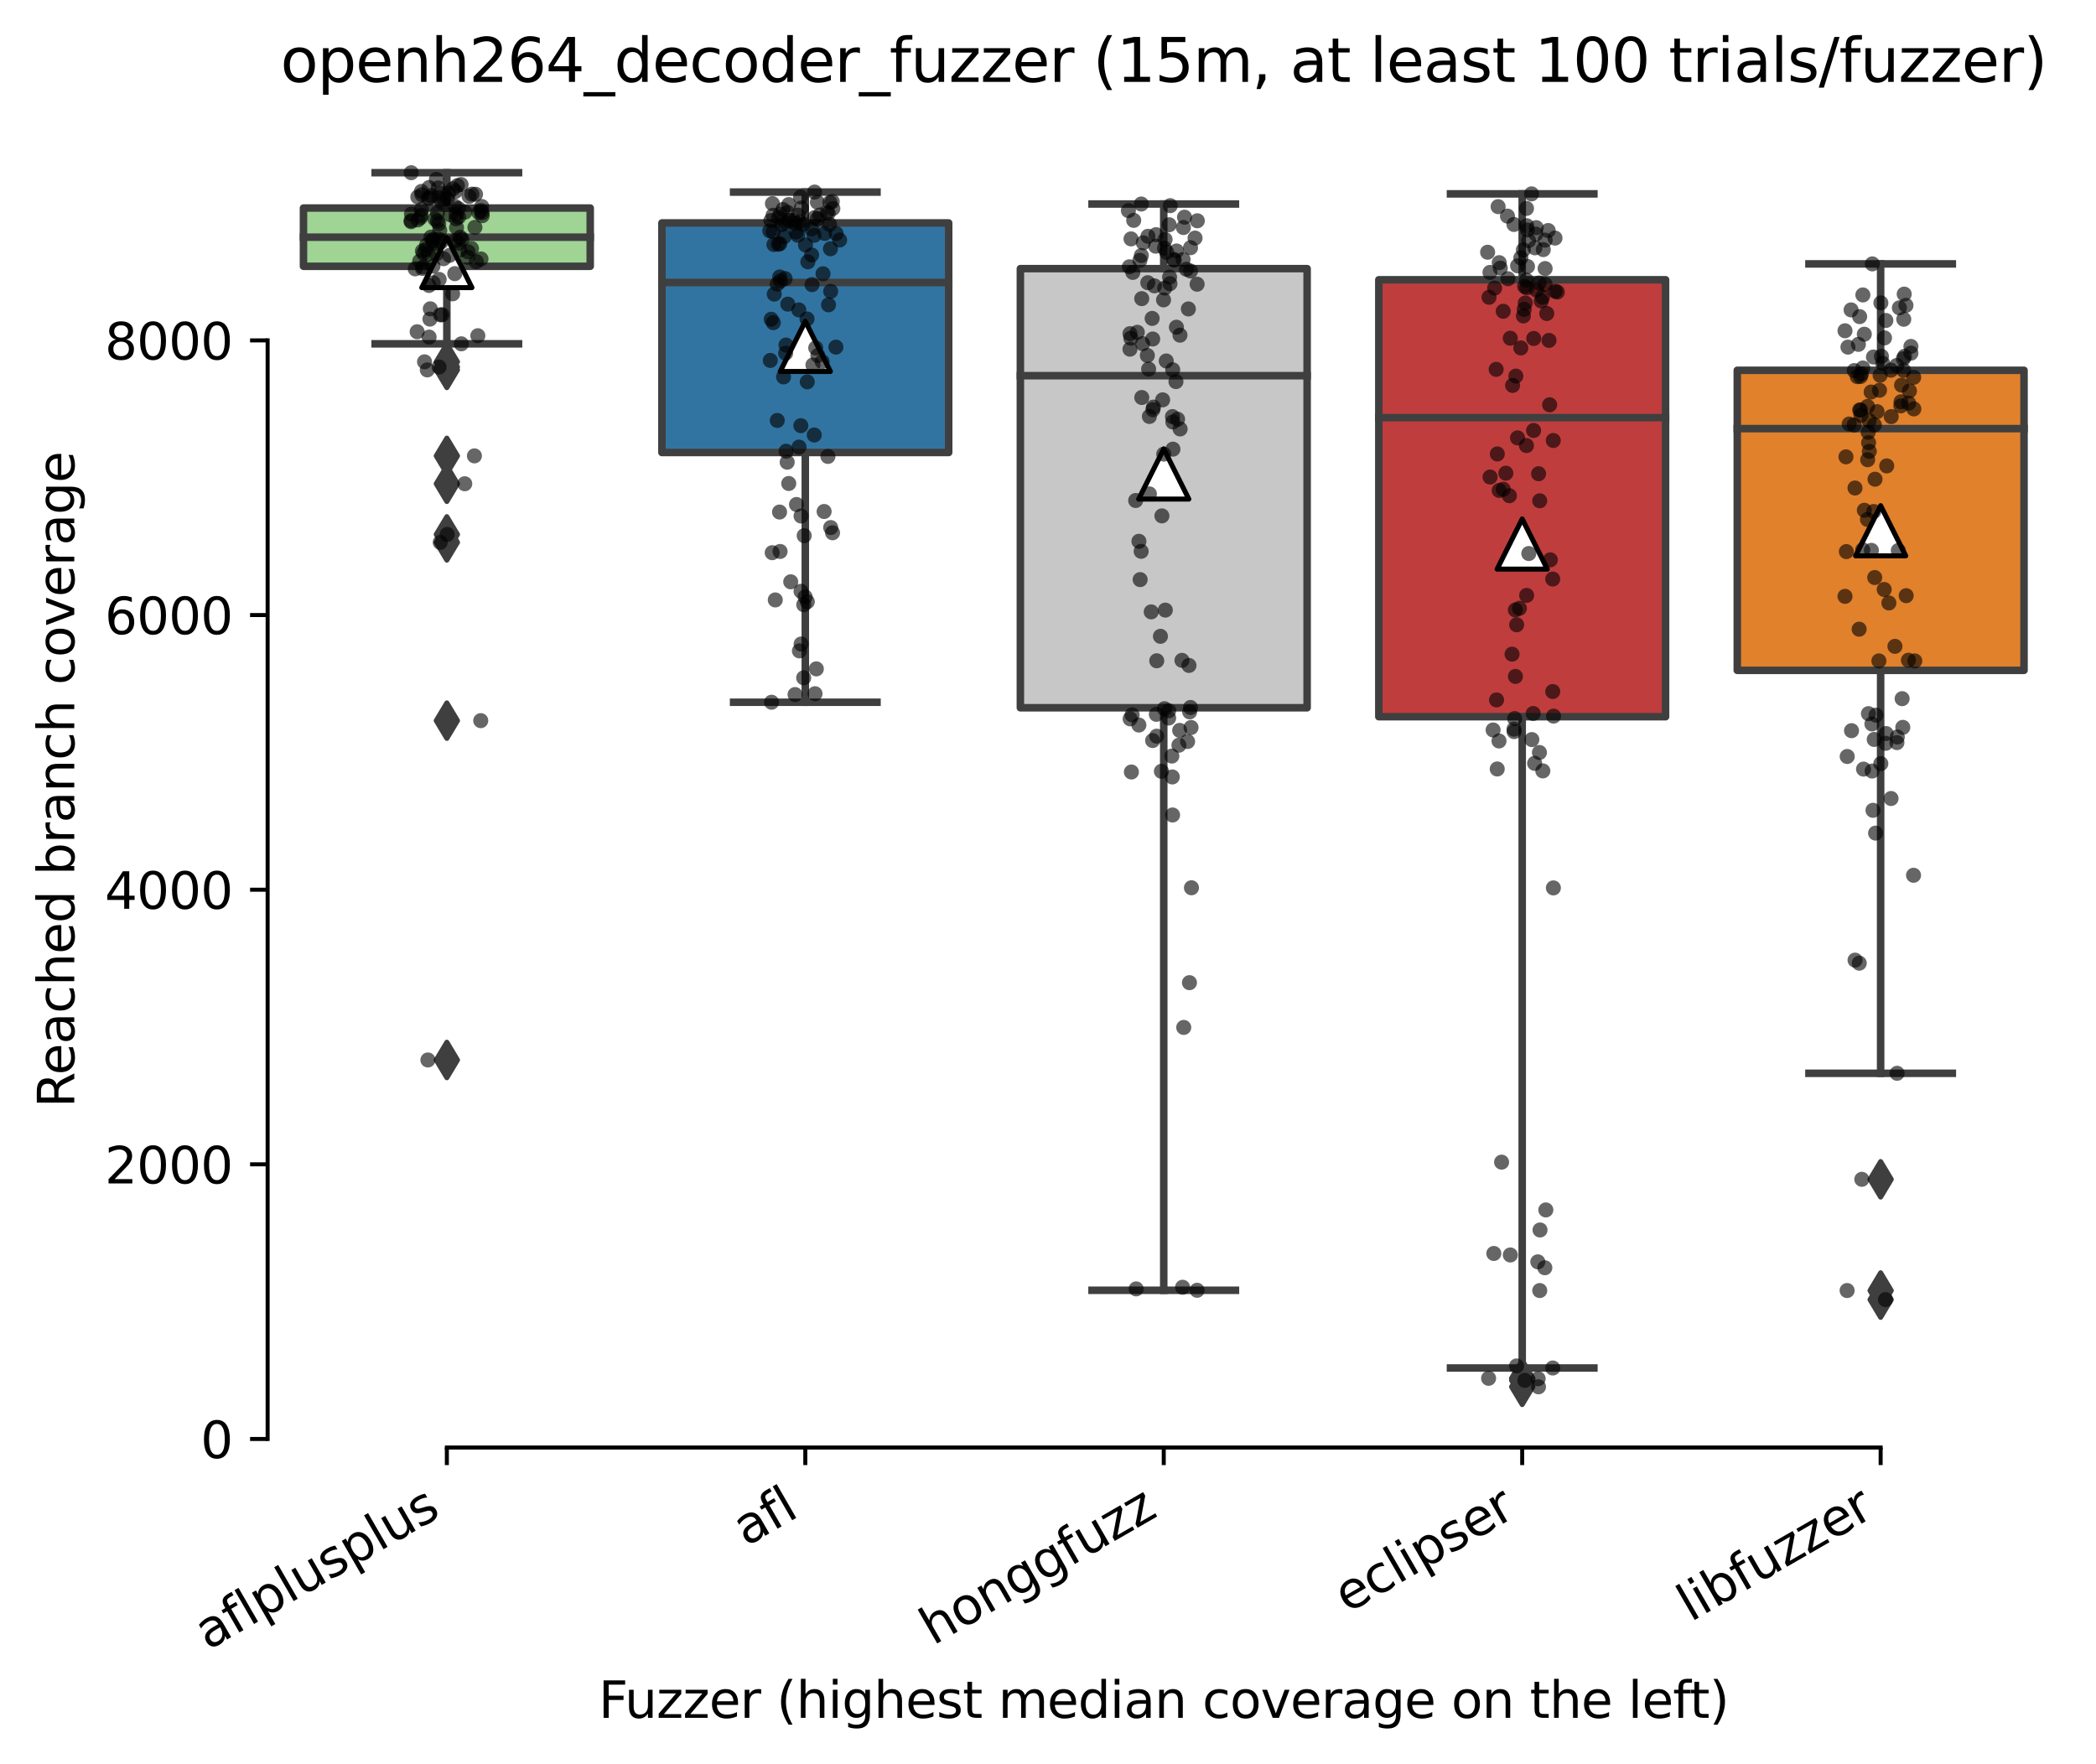 <?xml version="1.0" encoding="utf-8" standalone="no"?>
<!DOCTYPE svg PUBLIC "-//W3C//DTD SVG 1.1//EN"
  "http://www.w3.org/Graphics/SVG/1.1/DTD/svg11.dtd">
<svg xmlns:xlink="http://www.w3.org/1999/xlink" width="417.648pt" height="351.576pt" viewBox="0 0 417.648 351.576" xmlns="http://www.w3.org/2000/svg" version="1.1">
 <defs>
  <style type="text/css">*{stroke-linejoin: round; stroke-linecap: butt}</style>
 </defs>
 <g id="figure_1">
  <g id="patch_1">
   <path d="M 0 351.576 
L 417.648 351.576 
L 417.648 0 
L 0 0 
z
" style="fill: #ffffff"/>
  </g>
  <g id="axes_1">
   <g id="patch_2">
    <path d="M 53.328 288.43 
L 410.448 288.43 
L 410.448 22.318 
L 53.328 22.318 
z
" style="fill: #ffffff"/>
   </g>
   <g id="patch_3">
    <path d="M 60.471 53.062 
L 117.61 53.062 
L 117.61 41.453 
L 60.471 41.453 
L 60.471 53.062 
z
" clip-path="url(#pe09cd60fe6)" style="fill: #9fd495; stroke: #3f3f3f; stroke-width: 1.5; stroke-linejoin: miter"/>
   </g>
   <g id="patch_4">
    <path d="M 131.895 90.167 
L 189.034 90.167 
L 189.034 44.422 
L 131.895 44.422 
L 131.895 90.167 
z
" clip-path="url(#pe09cd60fe6)" style="fill: #3274a1; stroke: #3f3f3f; stroke-width: 1.5; stroke-linejoin: miter"/>
   </g>
   <g id="patch_5">
    <path d="M 203.319 141.029 
L 260.458 141.029 
L 260.458 53.527 
L 203.319 53.527 
L 203.319 141.029 
z
" clip-path="url(#pe09cd60fe6)" style="fill: #c7c7c7; stroke: #3f3f3f; stroke-width: 1.5; stroke-linejoin: miter"/>
   </g>
   <g id="patch_6">
    <path d="M 274.743 142.814 
L 331.882 142.814 
L 331.882 55.744 
L 274.743 55.744 
L 274.743 142.814 
z
" clip-path="url(#pe09cd60fe6)" style="fill: #c03d3e; stroke: #3f3f3f; stroke-width: 1.5; stroke-linejoin: miter"/>
   </g>
   <g id="patch_7">
    <path d="M 346.167 133.572 
L 403.306 133.572 
L 403.306 73.783 
L 346.167 73.783 
L 346.167 133.572 
z
" clip-path="url(#pe09cd60fe6)" style="fill: #e1812c; stroke: #3f3f3f; stroke-width: 1.5; stroke-linejoin: miter"/>
   </g>
   <g id="matplotlib.axis_1">
    <g id="xtick_1">
     <g id="line2d_1">
      <defs>
       <path id="mbeadee63a5" d="M 0 0 
L 0 3.5 
" style="stroke: #000000; stroke-width: 0.8"/>
      </defs>
      <g>
       <use xlink:href="#mbeadee63a5" x="89.04" y="288.43" style="stroke: #000000; stroke-width: 0.8"/>
      </g>
     </g>
     <g id="text_1">
      <!-- aflplusplus -->
      <g transform="translate(41.431 328.897) rotate(-30) scale(0.1 -0.1)">
       <defs>
        <path id="DejaVuSans-61" d="M 2194 1759 
Q 1497 1759 1228 1600 
Q 959 1441 959 1056 
Q 959 750 1161 570 
Q 1363 391 1709 391 
Q 2188 391 2477 730 
Q 2766 1069 2766 1631 
L 2766 1759 
L 2194 1759 
z
M 3341 1997 
L 3341 0 
L 2766 0 
L 2766 531 
Q 2569 213 2275 61 
Q 1981 -91 1556 -91 
Q 1019 -91 701 211 
Q 384 513 384 1019 
Q 384 1609 779 1909 
Q 1175 2209 1959 2209 
L 2766 2209 
L 2766 2266 
Q 2766 2663 2505 2880 
Q 2244 3097 1772 3097 
Q 1472 3097 1187 3025 
Q 903 2953 641 2809 
L 641 3341 
Q 956 3463 1253 3523 
Q 1550 3584 1831 3584 
Q 2591 3584 2966 3190 
Q 3341 2797 3341 1997 
z
" transform="scale(0.016)"/>
        <path id="DejaVuSans-66" d="M 2375 4863 
L 2375 4384 
L 1825 4384 
Q 1516 4384 1395 4259 
Q 1275 4134 1275 3809 
L 1275 3500 
L 2222 3500 
L 2222 3053 
L 1275 3053 
L 1275 0 
L 697 0 
L 697 3053 
L 147 3053 
L 147 3500 
L 697 3500 
L 697 3744 
Q 697 4328 969 4595 
Q 1241 4863 1831 4863 
L 2375 4863 
z
" transform="scale(0.016)"/>
        <path id="DejaVuSans-6c" d="M 603 4863 
L 1178 4863 
L 1178 0 
L 603 0 
L 603 4863 
z
" transform="scale(0.016)"/>
        <path id="DejaVuSans-70" d="M 1159 525 
L 1159 -1331 
L 581 -1331 
L 581 3500 
L 1159 3500 
L 1159 2969 
Q 1341 3281 1617 3432 
Q 1894 3584 2278 3584 
Q 2916 3584 3314 3078 
Q 3713 2572 3713 1747 
Q 3713 922 3314 415 
Q 2916 -91 2278 -91 
Q 1894 -91 1617 61 
Q 1341 213 1159 525 
z
M 3116 1747 
Q 3116 2381 2855 2742 
Q 2594 3103 2138 3103 
Q 1681 3103 1420 2742 
Q 1159 2381 1159 1747 
Q 1159 1113 1420 752 
Q 1681 391 2138 391 
Q 2594 391 2855 752 
Q 3116 1113 3116 1747 
z
" transform="scale(0.016)"/>
        <path id="DejaVuSans-75" d="M 544 1381 
L 544 3500 
L 1119 3500 
L 1119 1403 
Q 1119 906 1312 657 
Q 1506 409 1894 409 
Q 2359 409 2629 706 
Q 2900 1003 2900 1516 
L 2900 3500 
L 3475 3500 
L 3475 0 
L 2900 0 
L 2900 538 
Q 2691 219 2414 64 
Q 2138 -91 1772 -91 
Q 1169 -91 856 284 
Q 544 659 544 1381 
z
M 1991 3584 
L 1991 3584 
z
" transform="scale(0.016)"/>
        <path id="DejaVuSans-73" d="M 2834 3397 
L 2834 2853 
Q 2591 2978 2328 3040 
Q 2066 3103 1784 3103 
Q 1356 3103 1142 2972 
Q 928 2841 928 2578 
Q 928 2378 1081 2264 
Q 1234 2150 1697 2047 
L 1894 2003 
Q 2506 1872 2764 1633 
Q 3022 1394 3022 966 
Q 3022 478 2636 193 
Q 2250 -91 1575 -91 
Q 1294 -91 989 -36 
Q 684 19 347 128 
L 347 722 
Q 666 556 975 473 
Q 1284 391 1588 391 
Q 1994 391 2212 530 
Q 2431 669 2431 922 
Q 2431 1156 2273 1281 
Q 2116 1406 1581 1522 
L 1381 1569 
Q 847 1681 609 1914 
Q 372 2147 372 2553 
Q 372 3047 722 3315 
Q 1072 3584 1716 3584 
Q 2034 3584 2315 3537 
Q 2597 3491 2834 3397 
z
" transform="scale(0.016)"/>
       </defs>
       <use xlink:href="#DejaVuSans-61"/>
       <use xlink:href="#DejaVuSans-66" x="61.279"/>
       <use xlink:href="#DejaVuSans-6c" x="96.484"/>
       <use xlink:href="#DejaVuSans-70" x="124.268"/>
       <use xlink:href="#DejaVuSans-6c" x="187.744"/>
       <use xlink:href="#DejaVuSans-75" x="215.527"/>
       <use xlink:href="#DejaVuSans-73" x="278.906"/>
       <use xlink:href="#DejaVuSans-70" x="331.006"/>
       <use xlink:href="#DejaVuSans-6c" x="394.482"/>
       <use xlink:href="#DejaVuSans-75" x="422.266"/>
       <use xlink:href="#DejaVuSans-73" x="485.645"/>
      </g>
     </g>
    </g>
    <g id="xtick_2">
     <g id="line2d_2">
      <g>
       <use xlink:href="#mbeadee63a5" x="160.464" y="288.43" style="stroke: #000000; stroke-width: 0.8"/>
      </g>
     </g>
     <g id="text_2">
      <!-- afl -->
      <g transform="translate(148.663 308.224) rotate(-30) scale(0.1 -0.1)">
       <use xlink:href="#DejaVuSans-61"/>
       <use xlink:href="#DejaVuSans-66" x="61.279"/>
       <use xlink:href="#DejaVuSans-6c" x="96.484"/>
      </g>
     </g>
    </g>
    <g id="xtick_3">
     <g id="line2d_3">
      <g>
       <use xlink:href="#mbeadee63a5" x="231.888" y="288.43" style="stroke: #000000; stroke-width: 0.8"/>
      </g>
     </g>
     <g id="text_3">
      <!-- honggfuzz -->
      <g transform="translate(185.949 327.933) rotate(-30) scale(0.1 -0.1)">
       <defs>
        <path id="DejaVuSans-68" d="M 3513 2113 
L 3513 0 
L 2938 0 
L 2938 2094 
Q 2938 2591 2744 2837 
Q 2550 3084 2163 3084 
Q 1697 3084 1428 2787 
Q 1159 2491 1159 1978 
L 1159 0 
L 581 0 
L 581 4863 
L 1159 4863 
L 1159 2956 
Q 1366 3272 1645 3428 
Q 1925 3584 2291 3584 
Q 2894 3584 3203 3211 
Q 3513 2838 3513 2113 
z
" transform="scale(0.016)"/>
        <path id="DejaVuSans-6f" d="M 1959 3097 
Q 1497 3097 1228 2736 
Q 959 2375 959 1747 
Q 959 1119 1226 758 
Q 1494 397 1959 397 
Q 2419 397 2687 759 
Q 2956 1122 2956 1747 
Q 2956 2369 2687 2733 
Q 2419 3097 1959 3097 
z
M 1959 3584 
Q 2709 3584 3137 3096 
Q 3566 2609 3566 1747 
Q 3566 888 3137 398 
Q 2709 -91 1959 -91 
Q 1206 -91 779 398 
Q 353 888 353 1747 
Q 353 2609 779 3096 
Q 1206 3584 1959 3584 
z
" transform="scale(0.016)"/>
        <path id="DejaVuSans-6e" d="M 3513 2113 
L 3513 0 
L 2938 0 
L 2938 2094 
Q 2938 2591 2744 2837 
Q 2550 3084 2163 3084 
Q 1697 3084 1428 2787 
Q 1159 2491 1159 1978 
L 1159 0 
L 581 0 
L 581 3500 
L 1159 3500 
L 1159 2956 
Q 1366 3272 1645 3428 
Q 1925 3584 2291 3584 
Q 2894 3584 3203 3211 
Q 3513 2838 3513 2113 
z
" transform="scale(0.016)"/>
        <path id="DejaVuSans-67" d="M 2906 1791 
Q 2906 2416 2648 2759 
Q 2391 3103 1925 3103 
Q 1463 3103 1205 2759 
Q 947 2416 947 1791 
Q 947 1169 1205 825 
Q 1463 481 1925 481 
Q 2391 481 2648 825 
Q 2906 1169 2906 1791 
z
M 3481 434 
Q 3481 -459 3084 -895 
Q 2688 -1331 1869 -1331 
Q 1566 -1331 1297 -1286 
Q 1028 -1241 775 -1147 
L 775 -588 
Q 1028 -725 1275 -790 
Q 1522 -856 1778 -856 
Q 2344 -856 2625 -561 
Q 2906 -266 2906 331 
L 2906 616 
Q 2728 306 2450 153 
Q 2172 0 1784 0 
Q 1141 0 747 490 
Q 353 981 353 1791 
Q 353 2603 747 3093 
Q 1141 3584 1784 3584 
Q 2172 3584 2450 3431 
Q 2728 3278 2906 2969 
L 2906 3500 
L 3481 3500 
L 3481 434 
z
" transform="scale(0.016)"/>
        <path id="DejaVuSans-7a" d="M 353 3500 
L 3084 3500 
L 3084 2975 
L 922 459 
L 3084 459 
L 3084 0 
L 275 0 
L 275 525 
L 2438 3041 
L 353 3041 
L 353 3500 
z
" transform="scale(0.016)"/>
       </defs>
       <use xlink:href="#DejaVuSans-68"/>
       <use xlink:href="#DejaVuSans-6f" x="63.379"/>
       <use xlink:href="#DejaVuSans-6e" x="124.561"/>
       <use xlink:href="#DejaVuSans-67" x="187.939"/>
       <use xlink:href="#DejaVuSans-67" x="251.416"/>
       <use xlink:href="#DejaVuSans-66" x="314.893"/>
       <use xlink:href="#DejaVuSans-75" x="350.098"/>
       <use xlink:href="#DejaVuSans-7a" x="413.477"/>
       <use xlink:href="#DejaVuSans-7a" x="465.967"/>
      </g>
     </g>
    </g>
    <g id="xtick_4">
     <g id="line2d_4">
      <g>
       <use xlink:href="#mbeadee63a5" x="303.312" y="288.43" style="stroke: #000000; stroke-width: 0.8"/>
      </g>
     </g>
     <g id="text_4">
      <!-- eclipser -->
      <g transform="translate(268.472 321.525) rotate(-30) scale(0.1 -0.1)">
       <defs>
        <path id="DejaVuSans-65" d="M 3597 1894 
L 3597 1613 
L 953 1613 
Q 991 1019 1311 708 
Q 1631 397 2203 397 
Q 2534 397 2845 478 
Q 3156 559 3463 722 
L 3463 178 
Q 3153 47 2828 -22 
Q 2503 -91 2169 -91 
Q 1331 -91 842 396 
Q 353 884 353 1716 
Q 353 2575 817 3079 
Q 1281 3584 2069 3584 
Q 2775 3584 3186 3129 
Q 3597 2675 3597 1894 
z
M 3022 2063 
Q 3016 2534 2758 2815 
Q 2500 3097 2075 3097 
Q 1594 3097 1305 2825 
Q 1016 2553 972 2059 
L 3022 2063 
z
" transform="scale(0.016)"/>
        <path id="DejaVuSans-63" d="M 3122 3366 
L 3122 2828 
Q 2878 2963 2633 3030 
Q 2388 3097 2138 3097 
Q 1578 3097 1268 2742 
Q 959 2388 959 1747 
Q 959 1106 1268 751 
Q 1578 397 2138 397 
Q 2388 397 2633 464 
Q 2878 531 3122 666 
L 3122 134 
Q 2881 22 2623 -34 
Q 2366 -91 2075 -91 
Q 1284 -91 818 406 
Q 353 903 353 1747 
Q 353 2603 823 3093 
Q 1294 3584 2113 3584 
Q 2378 3584 2631 3529 
Q 2884 3475 3122 3366 
z
" transform="scale(0.016)"/>
        <path id="DejaVuSans-69" d="M 603 3500 
L 1178 3500 
L 1178 0 
L 603 0 
L 603 3500 
z
M 603 4863 
L 1178 4863 
L 1178 4134 
L 603 4134 
L 603 4863 
z
" transform="scale(0.016)"/>
        <path id="DejaVuSans-72" d="M 2631 2963 
Q 2534 3019 2420 3045 
Q 2306 3072 2169 3072 
Q 1681 3072 1420 2755 
Q 1159 2438 1159 1844 
L 1159 0 
L 581 0 
L 581 3500 
L 1159 3500 
L 1159 2956 
Q 1341 3275 1631 3429 
Q 1922 3584 2338 3584 
Q 2397 3584 2469 3576 
Q 2541 3569 2628 3553 
L 2631 2963 
z
" transform="scale(0.016)"/>
       </defs>
       <use xlink:href="#DejaVuSans-65"/>
       <use xlink:href="#DejaVuSans-63" x="61.523"/>
       <use xlink:href="#DejaVuSans-6c" x="116.504"/>
       <use xlink:href="#DejaVuSans-69" x="144.287"/>
       <use xlink:href="#DejaVuSans-70" x="172.07"/>
       <use xlink:href="#DejaVuSans-73" x="235.547"/>
       <use xlink:href="#DejaVuSans-65" x="287.646"/>
       <use xlink:href="#DejaVuSans-72" x="349.17"/>
      </g>
     </g>
    </g>
    <g id="xtick_5">
     <g id="line2d_5">
      <g>
       <use xlink:href="#mbeadee63a5" x="374.736" y="288.43" style="stroke: #000000; stroke-width: 0.8"/>
      </g>
     </g>
     <g id="text_5">
      <!-- libfuzzer -->
      <g transform="translate(336.87 323.272) rotate(-30) scale(0.1 -0.1)">
       <defs>
        <path id="DejaVuSans-62" d="M 3116 1747 
Q 3116 2381 2855 2742 
Q 2594 3103 2138 3103 
Q 1681 3103 1420 2742 
Q 1159 2381 1159 1747 
Q 1159 1113 1420 752 
Q 1681 391 2138 391 
Q 2594 391 2855 752 
Q 3116 1113 3116 1747 
z
M 1159 2969 
Q 1341 3281 1617 3432 
Q 1894 3584 2278 3584 
Q 2916 3584 3314 3078 
Q 3713 2572 3713 1747 
Q 3713 922 3314 415 
Q 2916 -91 2278 -91 
Q 1894 -91 1617 61 
Q 1341 213 1159 525 
L 1159 0 
L 581 0 
L 581 4863 
L 1159 4863 
L 1159 2969 
z
" transform="scale(0.016)"/>
       </defs>
       <use xlink:href="#DejaVuSans-6c"/>
       <use xlink:href="#DejaVuSans-69" x="27.783"/>
       <use xlink:href="#DejaVuSans-62" x="55.566"/>
       <use xlink:href="#DejaVuSans-66" x="119.043"/>
       <use xlink:href="#DejaVuSans-75" x="154.248"/>
       <use xlink:href="#DejaVuSans-7a" x="217.627"/>
       <use xlink:href="#DejaVuSans-7a" x="270.117"/>
       <use xlink:href="#DejaVuSans-65" x="322.607"/>
       <use xlink:href="#DejaVuSans-72" x="384.131"/>
      </g>
     </g>
    </g>
    <g id="text_6">
     <!-- Fuzzer (highest median coverage on the left) -->
     <g transform="translate(119.27 342.297) scale(0.1 -0.1)">
      <defs>
       <path id="DejaVuSans-46" d="M 628 4666 
L 3309 4666 
L 3309 4134 
L 1259 4134 
L 1259 2759 
L 3109 2759 
L 3109 2228 
L 1259 2228 
L 1259 0 
L 628 0 
L 628 4666 
z
" transform="scale(0.016)"/>
       <path id="DejaVuSans-20" transform="scale(0.016)"/>
       <path id="DejaVuSans-28" d="M 1984 4856 
Q 1566 4138 1362 3434 
Q 1159 2731 1159 2009 
Q 1159 1288 1364 580 
Q 1569 -128 1984 -844 
L 1484 -844 
Q 1016 -109 783 600 
Q 550 1309 550 2009 
Q 550 2706 781 3412 
Q 1013 4119 1484 4856 
L 1984 4856 
z
" transform="scale(0.016)"/>
       <path id="DejaVuSans-74" d="M 1172 4494 
L 1172 3500 
L 2356 3500 
L 2356 3053 
L 1172 3053 
L 1172 1153 
Q 1172 725 1289 603 
Q 1406 481 1766 481 
L 2356 481 
L 2356 0 
L 1766 0 
Q 1100 0 847 248 
Q 594 497 594 1153 
L 594 3053 
L 172 3053 
L 172 3500 
L 594 3500 
L 594 4494 
L 1172 4494 
z
" transform="scale(0.016)"/>
       <path id="DejaVuSans-6d" d="M 3328 2828 
Q 3544 3216 3844 3400 
Q 4144 3584 4550 3584 
Q 5097 3584 5394 3201 
Q 5691 2819 5691 2113 
L 5691 0 
L 5113 0 
L 5113 2094 
Q 5113 2597 4934 2840 
Q 4756 3084 4391 3084 
Q 3944 3084 3684 2787 
Q 3425 2491 3425 1978 
L 3425 0 
L 2847 0 
L 2847 2094 
Q 2847 2600 2669 2842 
Q 2491 3084 2119 3084 
Q 1678 3084 1418 2786 
Q 1159 2488 1159 1978 
L 1159 0 
L 581 0 
L 581 3500 
L 1159 3500 
L 1159 2956 
Q 1356 3278 1631 3431 
Q 1906 3584 2284 3584 
Q 2666 3584 2933 3390 
Q 3200 3197 3328 2828 
z
" transform="scale(0.016)"/>
       <path id="DejaVuSans-64" d="M 2906 2969 
L 2906 4863 
L 3481 4863 
L 3481 0 
L 2906 0 
L 2906 525 
Q 2725 213 2448 61 
Q 2172 -91 1784 -91 
Q 1150 -91 751 415 
Q 353 922 353 1747 
Q 353 2572 751 3078 
Q 1150 3584 1784 3584 
Q 2172 3584 2448 3432 
Q 2725 3281 2906 2969 
z
M 947 1747 
Q 947 1113 1208 752 
Q 1469 391 1925 391 
Q 2381 391 2643 752 
Q 2906 1113 2906 1747 
Q 2906 2381 2643 2742 
Q 2381 3103 1925 3103 
Q 1469 3103 1208 2742 
Q 947 2381 947 1747 
z
" transform="scale(0.016)"/>
       <path id="DejaVuSans-76" d="M 191 3500 
L 800 3500 
L 1894 563 
L 2988 3500 
L 3597 3500 
L 2284 0 
L 1503 0 
L 191 3500 
z
" transform="scale(0.016)"/>
       <path id="DejaVuSans-29" d="M 513 4856 
L 1013 4856 
Q 1481 4119 1714 3412 
Q 1947 2706 1947 2009 
Q 1947 1309 1714 600 
Q 1481 -109 1013 -844 
L 513 -844 
Q 928 -128 1133 580 
Q 1338 1288 1338 2009 
Q 1338 2731 1133 3434 
Q 928 4138 513 4856 
z
" transform="scale(0.016)"/>
      </defs>
      <use xlink:href="#DejaVuSans-46"/>
      <use xlink:href="#DejaVuSans-75" x="52.02"/>
      <use xlink:href="#DejaVuSans-7a" x="115.398"/>
      <use xlink:href="#DejaVuSans-7a" x="167.889"/>
      <use xlink:href="#DejaVuSans-65" x="220.379"/>
      <use xlink:href="#DejaVuSans-72" x="281.902"/>
      <use xlink:href="#DejaVuSans-20" x="323.016"/>
      <use xlink:href="#DejaVuSans-28" x="354.803"/>
      <use xlink:href="#DejaVuSans-68" x="393.816"/>
      <use xlink:href="#DejaVuSans-69" x="457.195"/>
      <use xlink:href="#DejaVuSans-67" x="484.979"/>
      <use xlink:href="#DejaVuSans-68" x="548.455"/>
      <use xlink:href="#DejaVuSans-65" x="611.834"/>
      <use xlink:href="#DejaVuSans-73" x="673.357"/>
      <use xlink:href="#DejaVuSans-74" x="725.457"/>
      <use xlink:href="#DejaVuSans-20" x="764.666"/>
      <use xlink:href="#DejaVuSans-6d" x="796.453"/>
      <use xlink:href="#DejaVuSans-65" x="893.865"/>
      <use xlink:href="#DejaVuSans-64" x="955.389"/>
      <use xlink:href="#DejaVuSans-69" x="1018.865"/>
      <use xlink:href="#DejaVuSans-61" x="1046.648"/>
      <use xlink:href="#DejaVuSans-6e" x="1107.928"/>
      <use xlink:href="#DejaVuSans-20" x="1171.307"/>
      <use xlink:href="#DejaVuSans-63" x="1203.094"/>
      <use xlink:href="#DejaVuSans-6f" x="1258.074"/>
      <use xlink:href="#DejaVuSans-76" x="1319.256"/>
      <use xlink:href="#DejaVuSans-65" x="1378.436"/>
      <use xlink:href="#DejaVuSans-72" x="1439.959"/>
      <use xlink:href="#DejaVuSans-61" x="1481.072"/>
      <use xlink:href="#DejaVuSans-67" x="1542.352"/>
      <use xlink:href="#DejaVuSans-65" x="1605.828"/>
      <use xlink:href="#DejaVuSans-20" x="1667.352"/>
      <use xlink:href="#DejaVuSans-6f" x="1699.139"/>
      <use xlink:href="#DejaVuSans-6e" x="1760.32"/>
      <use xlink:href="#DejaVuSans-20" x="1823.699"/>
      <use xlink:href="#DejaVuSans-74" x="1855.486"/>
      <use xlink:href="#DejaVuSans-68" x="1894.695"/>
      <use xlink:href="#DejaVuSans-65" x="1958.074"/>
      <use xlink:href="#DejaVuSans-20" x="2019.598"/>
      <use xlink:href="#DejaVuSans-6c" x="2051.385"/>
      <use xlink:href="#DejaVuSans-65" x="2079.168"/>
      <use xlink:href="#DejaVuSans-66" x="2140.691"/>
      <use xlink:href="#DejaVuSans-74" x="2174.146"/>
      <use xlink:href="#DejaVuSans-29" x="2213.355"/>
     </g>
    </g>
   </g>
   <g id="matplotlib.axis_2">
    <g id="ytick_1">
     <g id="line2d_6">
      <defs>
       <path id="mcfec310ce2" d="M 0 0 
L -3.5 0 
" style="stroke: #000000; stroke-width: 0.8"/>
      </defs>
      <g>
       <use xlink:href="#mcfec310ce2" x="53.328" y="286.732" style="stroke: #000000; stroke-width: 0.8"/>
      </g>
     </g>
     <g id="text_7">
      <!-- 0 -->
      <g transform="translate(39.966 290.531) scale(0.1 -0.1)">
       <defs>
        <path id="DejaVuSans-30" d="M 2034 4250 
Q 1547 4250 1301 3770 
Q 1056 3291 1056 2328 
Q 1056 1369 1301 889 
Q 1547 409 2034 409 
Q 2525 409 2770 889 
Q 3016 1369 3016 2328 
Q 3016 3291 2770 3770 
Q 2525 4250 2034 4250 
z
M 2034 4750 
Q 2819 4750 3233 4129 
Q 3647 3509 3647 2328 
Q 3647 1150 3233 529 
Q 2819 -91 2034 -91 
Q 1250 -91 836 529 
Q 422 1150 422 2328 
Q 422 3509 836 4129 
Q 1250 4750 2034 4750 
z
" transform="scale(0.016)"/>
       </defs>
       <use xlink:href="#DejaVuSans-30"/>
      </g>
     </g>
    </g>
    <g id="ytick_2">
     <g id="line2d_7">
      <g>
       <use xlink:href="#mcfec310ce2" x="53.328" y="232.005" style="stroke: #000000; stroke-width: 0.8"/>
      </g>
     </g>
     <g id="text_8">
      <!-- 2000 -->
      <g transform="translate(20.878 235.805) scale(0.1 -0.1)">
       <defs>
        <path id="DejaVuSans-32" d="M 1228 531 
L 3431 531 
L 3431 0 
L 469 0 
L 469 531 
Q 828 903 1448 1529 
Q 2069 2156 2228 2338 
Q 2531 2678 2651 2914 
Q 2772 3150 2772 3378 
Q 2772 3750 2511 3984 
Q 2250 4219 1831 4219 
Q 1534 4219 1204 4116 
Q 875 4013 500 3803 
L 500 4441 
Q 881 4594 1212 4672 
Q 1544 4750 1819 4750 
Q 2544 4750 2975 4387 
Q 3406 4025 3406 3419 
Q 3406 3131 3298 2873 
Q 3191 2616 2906 2266 
Q 2828 2175 2409 1742 
Q 1991 1309 1228 531 
z
" transform="scale(0.016)"/>
       </defs>
       <use xlink:href="#DejaVuSans-32"/>
       <use xlink:href="#DejaVuSans-30" x="63.623"/>
       <use xlink:href="#DejaVuSans-30" x="127.246"/>
       <use xlink:href="#DejaVuSans-30" x="190.869"/>
      </g>
     </g>
    </g>
    <g id="ytick_3">
     <g id="line2d_8">
      <g>
       <use xlink:href="#mcfec310ce2" x="53.328" y="177.279" style="stroke: #000000; stroke-width: 0.8"/>
      </g>
     </g>
     <g id="text_9">
      <!-- 4000 -->
      <g transform="translate(20.878 181.078) scale(0.1 -0.1)">
       <defs>
        <path id="DejaVuSans-34" d="M 2419 4116 
L 825 1625 
L 2419 1625 
L 2419 4116 
z
M 2253 4666 
L 3047 4666 
L 3047 1625 
L 3713 1625 
L 3713 1100 
L 3047 1100 
L 3047 0 
L 2419 0 
L 2419 1100 
L 313 1100 
L 313 1709 
L 2253 4666 
z
" transform="scale(0.016)"/>
       </defs>
       <use xlink:href="#DejaVuSans-34"/>
       <use xlink:href="#DejaVuSans-30" x="63.623"/>
       <use xlink:href="#DejaVuSans-30" x="127.246"/>
       <use xlink:href="#DejaVuSans-30" x="190.869"/>
      </g>
     </g>
    </g>
    <g id="ytick_4">
     <g id="line2d_9">
      <g>
       <use xlink:href="#mcfec310ce2" x="53.328" y="122.552" style="stroke: #000000; stroke-width: 0.8"/>
      </g>
     </g>
     <g id="text_10">
      <!-- 6000 -->
      <g transform="translate(20.878 126.351) scale(0.1 -0.1)">
       <defs>
        <path id="DejaVuSans-36" d="M 2113 2584 
Q 1688 2584 1439 2293 
Q 1191 2003 1191 1497 
Q 1191 994 1439 701 
Q 1688 409 2113 409 
Q 2538 409 2786 701 
Q 3034 994 3034 1497 
Q 3034 2003 2786 2293 
Q 2538 2584 2113 2584 
z
M 3366 4563 
L 3366 3988 
Q 3128 4100 2886 4159 
Q 2644 4219 2406 4219 
Q 1781 4219 1451 3797 
Q 1122 3375 1075 2522 
Q 1259 2794 1537 2939 
Q 1816 3084 2150 3084 
Q 2853 3084 3261 2657 
Q 3669 2231 3669 1497 
Q 3669 778 3244 343 
Q 2819 -91 2113 -91 
Q 1303 -91 875 529 
Q 447 1150 447 2328 
Q 447 3434 972 4092 
Q 1497 4750 2381 4750 
Q 2619 4750 2861 4703 
Q 3103 4656 3366 4563 
z
" transform="scale(0.016)"/>
       </defs>
       <use xlink:href="#DejaVuSans-36"/>
       <use xlink:href="#DejaVuSans-30" x="63.623"/>
       <use xlink:href="#DejaVuSans-30" x="127.246"/>
       <use xlink:href="#DejaVuSans-30" x="190.869"/>
      </g>
     </g>
    </g>
    <g id="ytick_5">
     <g id="line2d_10">
      <g>
       <use xlink:href="#mcfec310ce2" x="53.328" y="67.825" style="stroke: #000000; stroke-width: 0.8"/>
      </g>
     </g>
     <g id="text_11">
      <!-- 8000 -->
      <g transform="translate(20.878 71.624) scale(0.1 -0.1)">
       <defs>
        <path id="DejaVuSans-38" d="M 2034 2216 
Q 1584 2216 1326 1975 
Q 1069 1734 1069 1313 
Q 1069 891 1326 650 
Q 1584 409 2034 409 
Q 2484 409 2743 651 
Q 3003 894 3003 1313 
Q 3003 1734 2745 1975 
Q 2488 2216 2034 2216 
z
M 1403 2484 
Q 997 2584 770 2862 
Q 544 3141 544 3541 
Q 544 4100 942 4425 
Q 1341 4750 2034 4750 
Q 2731 4750 3128 4425 
Q 3525 4100 3525 3541 
Q 3525 3141 3298 2862 
Q 3072 2584 2669 2484 
Q 3125 2378 3379 2068 
Q 3634 1759 3634 1313 
Q 3634 634 3220 271 
Q 2806 -91 2034 -91 
Q 1263 -91 848 271 
Q 434 634 434 1313 
Q 434 1759 690 2068 
Q 947 2378 1403 2484 
z
M 1172 3481 
Q 1172 3119 1398 2916 
Q 1625 2713 2034 2713 
Q 2441 2713 2670 2916 
Q 2900 3119 2900 3481 
Q 2900 3844 2670 4047 
Q 2441 4250 2034 4250 
Q 1625 4250 1398 4047 
Q 1172 3844 1172 3481 
z
" transform="scale(0.016)"/>
       </defs>
       <use xlink:href="#DejaVuSans-38"/>
       <use xlink:href="#DejaVuSans-30" x="63.623"/>
       <use xlink:href="#DejaVuSans-30" x="127.246"/>
       <use xlink:href="#DejaVuSans-30" x="190.869"/>
      </g>
     </g>
    </g>
    <g id="text_12">
     <!-- Reached branch coverage -->
     <g transform="translate(14.798 220.706) rotate(-90) scale(0.1 -0.1)">
      <defs>
       <path id="DejaVuSans-52" d="M 2841 2188 
Q 3044 2119 3236 1894 
Q 3428 1669 3622 1275 
L 4263 0 
L 3584 0 
L 2988 1197 
Q 2756 1666 2539 1819 
Q 2322 1972 1947 1972 
L 1259 1972 
L 1259 0 
L 628 0 
L 628 4666 
L 2053 4666 
Q 2853 4666 3247 4331 
Q 3641 3997 3641 3322 
Q 3641 2881 3436 2590 
Q 3231 2300 2841 2188 
z
M 1259 4147 
L 1259 2491 
L 2053 2491 
Q 2509 2491 2742 2702 
Q 2975 2913 2975 3322 
Q 2975 3731 2742 3939 
Q 2509 4147 2053 4147 
L 1259 4147 
z
" transform="scale(0.016)"/>
      </defs>
      <use xlink:href="#DejaVuSans-52"/>
      <use xlink:href="#DejaVuSans-65" x="64.982"/>
      <use xlink:href="#DejaVuSans-61" x="126.506"/>
      <use xlink:href="#DejaVuSans-63" x="187.785"/>
      <use xlink:href="#DejaVuSans-68" x="242.766"/>
      <use xlink:href="#DejaVuSans-65" x="306.145"/>
      <use xlink:href="#DejaVuSans-64" x="367.668"/>
      <use xlink:href="#DejaVuSans-20" x="431.145"/>
      <use xlink:href="#DejaVuSans-62" x="462.932"/>
      <use xlink:href="#DejaVuSans-72" x="526.408"/>
      <use xlink:href="#DejaVuSans-61" x="567.521"/>
      <use xlink:href="#DejaVuSans-6e" x="628.801"/>
      <use xlink:href="#DejaVuSans-63" x="692.18"/>
      <use xlink:href="#DejaVuSans-68" x="747.16"/>
      <use xlink:href="#DejaVuSans-20" x="810.539"/>
      <use xlink:href="#DejaVuSans-63" x="842.326"/>
      <use xlink:href="#DejaVuSans-6f" x="897.307"/>
      <use xlink:href="#DejaVuSans-76" x="958.488"/>
      <use xlink:href="#DejaVuSans-65" x="1017.668"/>
      <use xlink:href="#DejaVuSans-72" x="1079.191"/>
      <use xlink:href="#DejaVuSans-61" x="1120.305"/>
      <use xlink:href="#DejaVuSans-67" x="1181.584"/>
      <use xlink:href="#DejaVuSans-65" x="1245.061"/>
     </g>
    </g>
   </g>
   <g id="line2d_11">
    <path d="M 89.04 53.062 
L 89.04 68.509 
" clip-path="url(#pe09cd60fe6)" style="fill: none; stroke: #3f3f3f; stroke-width: 1.5; stroke-linecap: square"/>
   </g>
   <g id="line2d_12">
    <path d="M 89.04 41.453 
L 89.04 34.414 
" clip-path="url(#pe09cd60fe6)" style="fill: none; stroke: #3f3f3f; stroke-width: 1.5; stroke-linecap: square"/>
   </g>
   <g id="line2d_13">
    <path d="M 74.755 68.509 
L 103.325 68.509 
" clip-path="url(#pe09cd60fe6)" style="fill: none; stroke: #3f3f3f; stroke-width: 1.5; stroke-linecap: square"/>
   </g>
   <g id="line2d_14">
    <path d="M 74.755 34.414 
L 103.325 34.414 
" clip-path="url(#pe09cd60fe6)" style="fill: none; stroke: #3f3f3f; stroke-width: 1.5; stroke-linecap: square"/>
   </g>
   <g id="line2d_15">
    <defs>
     <path id="mb5e76a81af" d="M -0 3.536 
L 2.121 0 
L -0 -3.536 
L -2.121 -0 
z
" style="stroke: #3f3f3f; stroke-linejoin: miter"/>
    </defs>
    <g clip-path="url(#pe09cd60fe6)">
     <use xlink:href="#mb5e76a81af" x="89.04" y="96.392" style="fill: #3f3f3f; stroke: #3f3f3f; stroke-linejoin: miter"/>
     <use xlink:href="#mb5e76a81af" x="89.04" y="106.489" style="fill: #3f3f3f; stroke: #3f3f3f; stroke-linejoin: miter"/>
     <use xlink:href="#mb5e76a81af" x="89.04" y="211.209" style="fill: #3f3f3f; stroke: #3f3f3f; stroke-linejoin: miter"/>
     <use xlink:href="#mb5e76a81af" x="89.04" y="73.708" style="fill: #3f3f3f; stroke: #3f3f3f; stroke-linejoin: miter"/>
     <use xlink:href="#mb5e76a81af" x="89.04" y="72.094" style="fill: #3f3f3f; stroke: #3f3f3f; stroke-linejoin: miter"/>
     <use xlink:href="#mb5e76a81af" x="89.04" y="108.076" style="fill: #3f3f3f; stroke: #3f3f3f; stroke-linejoin: miter"/>
     <use xlink:href="#mb5e76a81af" x="89.04" y="90.837" style="fill: #3f3f3f; stroke: #3f3f3f; stroke-linejoin: miter"/>
     <use xlink:href="#mb5e76a81af" x="89.04" y="143.594" style="fill: #3f3f3f; stroke: #3f3f3f; stroke-linejoin: miter"/>
     <use xlink:href="#mb5e76a81af" x="89.04" y="73.133" style="fill: #3f3f3f; stroke: #3f3f3f; stroke-linejoin: miter"/>
    </g>
   </g>
   <g id="line2d_16">
    <path d="M 160.464 90.167 
L 160.464 139.927 
" clip-path="url(#pe09cd60fe6)" style="fill: none; stroke: #3f3f3f; stroke-width: 1.5; stroke-linecap: square"/>
   </g>
   <g id="line2d_17">
    <path d="M 160.464 44.422 
L 160.464 38.272 
" clip-path="url(#pe09cd60fe6)" style="fill: none; stroke: #3f3f3f; stroke-width: 1.5; stroke-linecap: square"/>
   </g>
   <g id="line2d_18">
    <path d="M 146.179 139.927 
L 174.749 139.927 
" clip-path="url(#pe09cd60fe6)" style="fill: none; stroke: #3f3f3f; stroke-width: 1.5; stroke-linecap: square"/>
   </g>
   <g id="line2d_19">
    <path d="M 146.179 38.272 
L 174.749 38.272 
" clip-path="url(#pe09cd60fe6)" style="fill: none; stroke: #3f3f3f; stroke-width: 1.5; stroke-linecap: square"/>
   </g>
   <g id="line2d_20"/>
   <g id="line2d_21">
    <path d="M 231.888 141.029 
L 231.888 257.098 
" clip-path="url(#pe09cd60fe6)" style="fill: none; stroke: #3f3f3f; stroke-width: 1.5; stroke-linecap: square"/>
   </g>
   <g id="line2d_22">
    <path d="M 231.888 53.527 
L 231.888 40.653 
" clip-path="url(#pe09cd60fe6)" style="fill: none; stroke: #3f3f3f; stroke-width: 1.5; stroke-linecap: square"/>
   </g>
   <g id="line2d_23">
    <path d="M 217.603 257.098 
L 246.173 257.098 
" clip-path="url(#pe09cd60fe6)" style="fill: none; stroke: #3f3f3f; stroke-width: 1.5; stroke-linecap: square"/>
   </g>
   <g id="line2d_24">
    <path d="M 217.603 40.653 
L 246.173 40.653 
" clip-path="url(#pe09cd60fe6)" style="fill: none; stroke: #3f3f3f; stroke-width: 1.5; stroke-linecap: square"/>
   </g>
   <g id="line2d_25"/>
   <g id="line2d_26">
    <path d="M 303.312 142.814 
L 303.312 272.585 
" clip-path="url(#pe09cd60fe6)" style="fill: none; stroke: #3f3f3f; stroke-width: 1.5; stroke-linecap: square"/>
   </g>
   <g id="line2d_27">
    <path d="M 303.312 55.744 
L 303.312 38.628 
" clip-path="url(#pe09cd60fe6)" style="fill: none; stroke: #3f3f3f; stroke-width: 1.5; stroke-linecap: square"/>
   </g>
   <g id="line2d_28">
    <path d="M 289.027 272.585 
L 317.597 272.585 
" clip-path="url(#pe09cd60fe6)" style="fill: none; stroke: #3f3f3f; stroke-width: 1.5; stroke-linecap: square"/>
   </g>
   <g id="line2d_29">
    <path d="M 289.027 38.628 
L 317.597 38.628 
" clip-path="url(#pe09cd60fe6)" style="fill: none; stroke: #3f3f3f; stroke-width: 1.5; stroke-linecap: square"/>
   </g>
   <g id="line2d_30">
    <g clip-path="url(#pe09cd60fe6)">
     <use xlink:href="#mb5e76a81af" x="303.312" y="274.638" style="fill: #3f3f3f; stroke: #3f3f3f; stroke-linejoin: miter"/>
     <use xlink:href="#mb5e76a81af" x="303.312" y="275.048" style="fill: #3f3f3f; stroke: #3f3f3f; stroke-linejoin: miter"/>
     <use xlink:href="#mb5e76a81af" x="303.312" y="274.72" style="fill: #3f3f3f; stroke: #3f3f3f; stroke-linejoin: miter"/>
     <use xlink:href="#mb5e76a81af" x="303.312" y="276.334" style="fill: #3f3f3f; stroke: #3f3f3f; stroke-linejoin: miter"/>
    </g>
   </g>
   <g id="line2d_31">
    <path d="M 374.736 133.572 
L 374.736 213.863 
" clip-path="url(#pe09cd60fe6)" style="fill: none; stroke: #3f3f3f; stroke-width: 1.5; stroke-linecap: square"/>
   </g>
   <g id="line2d_32">
    <path d="M 374.736 73.783 
L 374.736 52.583 
" clip-path="url(#pe09cd60fe6)" style="fill: none; stroke: #3f3f3f; stroke-width: 1.5; stroke-linecap: square"/>
   </g>
   <g id="line2d_33">
    <path d="M 360.451 213.863 
L 389.021 213.863 
" clip-path="url(#pe09cd60fe6)" style="fill: none; stroke: #3f3f3f; stroke-width: 1.5; stroke-linecap: square"/>
   </g>
   <g id="line2d_34">
    <path d="M 360.451 52.583 
L 389.021 52.583 
" clip-path="url(#pe09cd60fe6)" style="fill: none; stroke: #3f3f3f; stroke-width: 1.5; stroke-linecap: square"/>
   </g>
   <g id="line2d_35">
    <g clip-path="url(#pe09cd60fe6)">
     <use xlink:href="#mb5e76a81af" x="374.736" y="257.152" style="fill: #3f3f3f; stroke: #3f3f3f; stroke-linejoin: miter"/>
     <use xlink:href="#mb5e76a81af" x="374.736" y="234.988" style="fill: #3f3f3f; stroke: #3f3f3f; stroke-linejoin: miter"/>
     <use xlink:href="#mb5e76a81af" x="374.736" y="258.958" style="fill: #3f3f3f; stroke: #3f3f3f; stroke-linejoin: miter"/>
    </g>
   </g>
   <g id="line2d_36">
    <path d="M 60.471 47.261 
L 117.61 47.261 
" clip-path="url(#pe09cd60fe6)" style="fill: none; stroke: #3f3f3f; stroke-width: 1.5; stroke-linecap: square"/>
   </g>
   <g id="line2d_37">
    <defs>
     <path id="m027f706653" d="M 0 -5 
L -5 5 
L 5 5 
z
" style="stroke: #000000; stroke-linejoin: miter"/>
    </defs>
    <g clip-path="url(#pe09cd60fe6)">
     <use xlink:href="#m027f706653" x="89.04" y="52.313" style="fill: #ffffff; stroke: #000000; stroke-linejoin: miter"/>
    </g>
   </g>
   <g id="line2d_38">
    <path d="M 131.895 56.291 
L 189.034 56.291 
" clip-path="url(#pe09cd60fe6)" style="fill: none; stroke: #3f3f3f; stroke-width: 1.5; stroke-linecap: square"/>
   </g>
   <g id="line2d_39">
    <g clip-path="url(#pe09cd60fe6)">
     <use xlink:href="#m027f706653" x="160.464" y="69.018" style="fill: #ffffff; stroke: #000000; stroke-linejoin: miter"/>
    </g>
   </g>
   <g id="line2d_40">
    <path d="M 203.319 74.857 
L 260.458 74.857 
" clip-path="url(#pe09cd60fe6)" style="fill: none; stroke: #3f3f3f; stroke-width: 1.5; stroke-linecap: square"/>
   </g>
   <g id="line2d_41">
    <g clip-path="url(#pe09cd60fe6)">
     <use xlink:href="#m027f706653" x="231.888" y="94.445" style="fill: #ffffff; stroke: #000000; stroke-linejoin: miter"/>
    </g>
   </g>
   <g id="line2d_42">
    <path d="M 274.743 83.217 
L 331.882 83.217 
" clip-path="url(#pe09cd60fe6)" style="fill: none; stroke: #3f3f3f; stroke-width: 1.5; stroke-linecap: square"/>
   </g>
   <g id="line2d_43">
    <g clip-path="url(#pe09cd60fe6)">
     <use xlink:href="#m027f706653" x="303.312" y="108.4" style="fill: #ffffff; stroke: #000000; stroke-linejoin: miter"/>
    </g>
   </g>
   <g id="line2d_44">
    <path d="M 346.167 85.406 
L 403.306 85.406 
" clip-path="url(#pe09cd60fe6)" style="fill: none; stroke: #3f3f3f; stroke-width: 1.5; stroke-linecap: square"/>
   </g>
   <g id="line2d_45">
    <g clip-path="url(#pe09cd60fe6)">
     <use xlink:href="#m027f706653" x="374.736" y="105.758" style="fill: #ffffff; stroke: #000000; stroke-linejoin: miter"/>
    </g>
   </g>
   <g id="patch_8">
    <path d="M 53.328 286.732 
L 53.328 67.825 
" style="fill: none; stroke: #000000; stroke-width: 0.8; stroke-linejoin: miter; stroke-linecap: square"/>
   </g>
   <g id="patch_9">
    <path d="M 89.04 288.43 
L 374.736 288.43 
" style="fill: none; stroke: #000000; stroke-width: 0.8; stroke-linejoin: miter; stroke-linecap: square"/>
   </g>
   <g id="PathCollection_1">
    <defs>
     <path id="m2c5cb771a2" d="M 0 1.5 
C 0.398 1.5 0.779 1.342 1.061 1.061 
C 1.342 0.779 1.5 0.398 1.5 0 
C 1.5 -0.398 1.342 -0.779 1.061 -1.061 
C 0.779 -1.342 0.398 -1.5 0 -1.5 
C -0.398 -1.5 -0.779 -1.342 -1.061 -1.061 
C -1.342 -0.779 -1.5 -0.398 -1.5 0 
C -1.5 0.398 -1.342 0.779 -1.061 1.061 
C -0.779 1.342 -0.398 1.5 0 1.5 
z
"/>
    </defs>
    <g clip-path="url(#pe09cd60fe6)">
     <use xlink:href="#m2c5cb771a2" x="87.179" y="44.046" style="fill-opacity: 0.6"/>
     <use xlink:href="#m2c5cb771a2" x="87.325" y="37.451" style="fill-opacity: 0.6"/>
     <use xlink:href="#m2c5cb771a2" x="85.741" y="61.531" style="fill-opacity: 0.6"/>
     <use xlink:href="#m2c5cb771a2" x="86.598" y="48.479" style="fill-opacity: 0.6"/>
     <use xlink:href="#m2c5cb771a2" x="94.911" y="52.146" style="fill-opacity: 0.6"/>
     <use xlink:href="#m2c5cb771a2" x="85.383" y="50.641" style="fill-opacity: 0.6"/>
     <use xlink:href="#m2c5cb771a2" x="87.827" y="38.519" style="fill-opacity: 0.6"/>
     <use xlink:href="#m2c5cb771a2" x="83.258" y="43.827" style="fill-opacity: 0.6"/>
     <use xlink:href="#m2c5cb771a2" x="87.416" y="44.593" style="fill-opacity: 0.6"/>
     <use xlink:href="#m2c5cb771a2" x="90.618" y="54.526" style="fill-opacity: 0.6"/>
     <use xlink:href="#m2c5cb771a2" x="92.607" y="96.392" style="fill-opacity: 0.6"/>
     <use xlink:href="#m2c5cb771a2" x="87.51" y="55.676" style="fill-opacity: 0.6"/>
     <use xlink:href="#m2c5cb771a2" x="84.308" y="53.185" style="fill-opacity: 0.6"/>
     <use xlink:href="#m2c5cb771a2" x="88.392" y="51.544" style="fill-opacity: 0.6"/>
     <use xlink:href="#m2c5cb771a2" x="82.728" y="53.569" style="fill-opacity: 0.6"/>
     <use xlink:href="#m2c5cb771a2" x="85.505" y="67.168" style="fill-opacity: 0.6"/>
     <use xlink:href="#m2c5cb771a2" x="84.083" y="38.792" style="fill-opacity: 0.6"/>
     <use xlink:href="#m2c5cb771a2" x="87.47" y="39.394" style="fill-opacity: 0.6"/>
     <use xlink:href="#m2c5cb771a2" x="91.349" y="48.452" style="fill-opacity: 0.6"/>
     <use xlink:href="#m2c5cb771a2" x="85.31" y="39.504" style="fill-opacity: 0.6"/>
     <use xlink:href="#m2c5cb771a2" x="81.991" y="42.651" style="fill-opacity: 0.6"/>
     <use xlink:href="#m2c5cb771a2" x="87.89" y="48.205" style="fill-opacity: 0.6"/>
     <use xlink:href="#m2c5cb771a2" x="84.996" y="48.862" style="fill-opacity: 0.6"/>
     <use xlink:href="#m2c5cb771a2" x="86.224" y="47.74" style="fill-opacity: 0.6"/>
     <use xlink:href="#m2c5cb771a2" x="85.48" y="56.879" style="fill-opacity: 0.6"/>
     <use xlink:href="#m2c5cb771a2" x="89.108" y="106.489" style="fill-opacity: 0.6"/>
     <use xlink:href="#m2c5cb771a2" x="83.122" y="66.101" style="fill-opacity: 0.6"/>
     <use xlink:href="#m2c5cb771a2" x="93.203" y="51.27" style="fill-opacity: 0.6"/>
     <use xlink:href="#m2c5cb771a2" x="96.09" y="42.979" style="fill-opacity: 0.6"/>
     <use xlink:href="#m2c5cb771a2" x="91.873" y="36.767" style="fill-opacity: 0.6"/>
     <use xlink:href="#m2c5cb771a2" x="95.995" y="41.146" style="fill-opacity: 0.6"/>
     <use xlink:href="#m2c5cb771a2" x="89.156" y="39.558" style="fill-opacity: 0.6"/>
     <use xlink:href="#m2c5cb771a2" x="85.265" y="211.209" style="fill-opacity: 0.6"/>
     <use xlink:href="#m2c5cb771a2" x="87.17" y="42.404" style="fill-opacity: 0.6"/>
     <use xlink:href="#m2c5cb771a2" x="90.778" y="47.932" style="fill-opacity: 0.6"/>
     <use xlink:href="#m2c5cb771a2" x="83.982" y="38.136" style="fill-opacity: 0.6"/>
     <use xlink:href="#m2c5cb771a2" x="94.63" y="45.305" style="fill-opacity: 0.6"/>
     <use xlink:href="#m2c5cb771a2" x="96.079" y="42.377" style="fill-opacity: 0.6"/>
     <use xlink:href="#m2c5cb771a2" x="85.141" y="73.708" style="fill-opacity: 0.6"/>
     <use xlink:href="#m2c5cb771a2" x="89.687" y="42.787" style="fill-opacity: 0.6"/>
     <use xlink:href="#m2c5cb771a2" x="91.924" y="68.509" style="fill-opacity: 0.6"/>
     <use xlink:href="#m2c5cb771a2" x="85.896" y="38.984" style="fill-opacity: 0.6"/>
     <use xlink:href="#m2c5cb771a2" x="93.265" y="50.175" style="fill-opacity: 0.6"/>
     <use xlink:href="#m2c5cb771a2" x="90.972" y="45.359" style="fill-opacity: 0.6"/>
     <use xlink:href="#m2c5cb771a2" x="84.406" y="50.476" style="fill-opacity: 0.6"/>
     <use xlink:href="#m2c5cb771a2" x="84.595" y="72.094" style="fill-opacity: 0.6"/>
     <use xlink:href="#m2c5cb771a2" x="81.924" y="44.183" style="fill-opacity: 0.6"/>
     <use xlink:href="#m2c5cb771a2" x="86.318" y="56.36" style="fill-opacity: 0.6"/>
     <use xlink:href="#m2c5cb771a2" x="90.765" y="38.136" style="fill-opacity: 0.6"/>
     <use xlink:href="#m2c5cb771a2" x="81.937" y="34.414" style="fill-opacity: 0.6"/>
     <use xlink:href="#m2c5cb771a2" x="90.266" y="37.616" style="fill-opacity: 0.6"/>
     <use xlink:href="#m2c5cb771a2" x="87.721" y="108.076" style="fill-opacity: 0.6"/>
     <use xlink:href="#m2c5cb771a2" x="92.044" y="47.713" style="fill-opacity: 0.6"/>
     <use xlink:href="#m2c5cb771a2" x="86.948" y="35.755" style="fill-opacity: 0.6"/>
     <use xlink:href="#m2c5cb771a2" x="91.352" y="41.556" style="fill-opacity: 0.6"/>
     <use xlink:href="#m2c5cb771a2" x="86.27" y="53.021" style="fill-opacity: 0.6"/>
     <use xlink:href="#m2c5cb771a2" x="95.841" y="51.598" style="fill-opacity: 0.6"/>
     <use xlink:href="#m2c5cb771a2" x="95.844" y="41.966" style="fill-opacity: 0.6"/>
     <use xlink:href="#m2c5cb771a2" x="88.425" y="39.75" style="fill-opacity: 0.6"/>
     <use xlink:href="#m2c5cb771a2" x="84.19" y="53.486" style="fill-opacity: 0.6"/>
     <use xlink:href="#m2c5cb771a2" x="86.96" y="50.586" style="fill-opacity: 0.6"/>
     <use xlink:href="#m2c5cb771a2" x="89.576" y="50.887" style="fill-opacity: 0.6"/>
     <use xlink:href="#m2c5cb771a2" x="87.622" y="45.934" style="fill-opacity: 0.6"/>
     <use xlink:href="#m2c5cb771a2" x="83.925" y="42.897" style="fill-opacity: 0.6"/>
     <use xlink:href="#m2c5cb771a2" x="83.623" y="52.036" style="fill-opacity: 0.6"/>
     <use xlink:href="#m2c5cb771a2" x="86.662" y="43.636" style="fill-opacity: 0.6"/>
     <use xlink:href="#m2c5cb771a2" x="94.033" y="38.683" style="fill-opacity: 0.6"/>
     <use xlink:href="#m2c5cb771a2" x="91.376" y="43.253" style="fill-opacity: 0.6"/>
     <use xlink:href="#m2c5cb771a2" x="95.216" y="66.895" style="fill-opacity: 0.6"/>
     <use xlink:href="#m2c5cb771a2" x="85.594" y="39.449" style="fill-opacity: 0.6"/>
     <use xlink:href="#m2c5cb771a2" x="83.25" y="39.257" style="fill-opacity: 0.6"/>
     <use xlink:href="#m2c5cb771a2" x="88.057" y="40.352" style="fill-opacity: 0.6"/>
     <use xlink:href="#m2c5cb771a2" x="84.169" y="50.039" style="fill-opacity: 0.6"/>
     <use xlink:href="#m2c5cb771a2" x="83.793" y="43.362" style="fill-opacity: 0.6"/>
     <use xlink:href="#m2c5cb771a2" x="94.756" y="38.71" style="fill-opacity: 0.6"/>
     <use xlink:href="#m2c5cb771a2" x="94.535" y="90.837" style="fill-opacity: 0.6"/>
     <use xlink:href="#m2c5cb771a2" x="88.101" y="62.708" style="fill-opacity: 0.6"/>
     <use xlink:href="#m2c5cb771a2" x="85.497" y="37.369" style="fill-opacity: 0.6"/>
     <use xlink:href="#m2c5cb771a2" x="90.633" y="41.091" style="fill-opacity: 0.6"/>
     <use xlink:href="#m2c5cb771a2" x="91.621" y="49.82" style="fill-opacity: 0.6"/>
     <use xlink:href="#m2c5cb771a2" x="89.41" y="38.464" style="fill-opacity: 0.6"/>
     <use xlink:href="#m2c5cb771a2" x="86.201" y="48.041" style="fill-opacity: 0.6"/>
     <use xlink:href="#m2c5cb771a2" x="87.737" y="62.735" style="fill-opacity: 0.6"/>
     <use xlink:href="#m2c5cb771a2" x="84.849" y="49.71" style="fill-opacity: 0.6"/>
     <use xlink:href="#m2c5cb771a2" x="95.792" y="143.594" style="fill-opacity: 0.6"/>
     <use xlink:href="#m2c5cb771a2" x="87.489" y="73.133" style="fill-opacity: 0.6"/>
     <use xlink:href="#m2c5cb771a2" x="91.149" y="36.986" style="fill-opacity: 0.6"/>
     <use xlink:href="#m2c5cb771a2" x="93.948" y="49.519" style="fill-opacity: 0.6"/>
     <use xlink:href="#m2c5cb771a2" x="85.875" y="47.248" style="fill-opacity: 0.6"/>
     <use xlink:href="#m2c5cb771a2" x="90.881" y="43.608" style="fill-opacity: 0.6"/>
     <use xlink:href="#m2c5cb771a2" x="91.71" y="47.275" style="fill-opacity: 0.6"/>
     <use xlink:href="#m2c5cb771a2" x="87.474" y="47.685" style="fill-opacity: 0.6"/>
     <use xlink:href="#m2c5cb771a2" x="93.48" y="39.121" style="fill-opacity: 0.6"/>
     <use xlink:href="#m2c5cb771a2" x="95.412" y="42.35" style="fill-opacity: 0.6"/>
     <use xlink:href="#m2c5cb771a2" x="85.669" y="63.584" style="fill-opacity: 0.6"/>
     <use xlink:href="#m2c5cb771a2" x="81.913" y="43.964" style="fill-opacity: 0.6"/>
     <use xlink:href="#m2c5cb771a2" x="83.986" y="41.748" style="fill-opacity: 0.6"/>
     <use xlink:href="#m2c5cb771a2" x="92.647" y="42.267" style="fill-opacity: 0.6"/>
     <use xlink:href="#m2c5cb771a2" x="90.192" y="58.549" style="fill-opacity: 0.6"/>
     <use xlink:href="#m2c5cb771a2" x="90.899" y="42.705" style="fill-opacity: 0.6"/>
    </g>
   </g>
   <g id="PathCollection_2">
    <g clip-path="url(#pe09cd60fe6)">
     <use xlink:href="#m2c5cb771a2" x="153.49" y="71.82" style="fill-opacity: 0.6"/>
     <use xlink:href="#m2c5cb771a2" x="153.382" y="45.989" style="fill-opacity: 0.6"/>
     <use xlink:href="#m2c5cb771a2" x="159.214" y="89.086" style="fill-opacity: 0.6"/>
     <use xlink:href="#m2c5cb771a2" x="159.578" y="84.818" style="fill-opacity: 0.6"/>
     <use xlink:href="#m2c5cb771a2" x="154.274" y="58.603" style="fill-opacity: 0.6"/>
     <use xlink:href="#m2c5cb771a2" x="166.563" y="69.166" style="fill-opacity: 0.6"/>
     <use xlink:href="#m2c5cb771a2" x="156.435" y="55.511" style="fill-opacity: 0.6"/>
     <use xlink:href="#m2c5cb771a2" x="162.215" y="46.892" style="fill-opacity: 0.6"/>
     <use xlink:href="#m2c5cb771a2" x="164.214" y="101.92" style="fill-opacity: 0.6"/>
     <use xlink:href="#m2c5cb771a2" x="153.87" y="110.129" style="fill-opacity: 0.6"/>
     <use xlink:href="#m2c5cb771a2" x="165.522" y="58.056" style="fill-opacity: 0.6"/>
     <use xlink:href="#m2c5cb771a2" x="154.072" y="46.18" style="fill-opacity: 0.6"/>
     <use xlink:href="#m2c5cb771a2" x="156.613" y="68.755" style="fill-opacity: 0.6"/>
     <use xlink:href="#m2c5cb771a2" x="160.501" y="48.807" style="fill-opacity: 0.6"/>
     <use xlink:href="#m2c5cb771a2" x="154.212" y="48.725" style="fill-opacity: 0.6"/>
     <use xlink:href="#m2c5cb771a2" x="153.664" y="63.611" style="fill-opacity: 0.6"/>
     <use xlink:href="#m2c5cb771a2" x="155.364" y="55.183" style="fill-opacity: 0.6"/>
     <use xlink:href="#m2c5cb771a2" x="162.966" y="70.835" style="fill-opacity: 0.6"/>
     <use xlink:href="#m2c5cb771a2" x="164.974" y="90.947" style="fill-opacity: 0.6"/>
     <use xlink:href="#m2c5cb771a2" x="165.039" y="42.486" style="fill-opacity: 0.6"/>
     <use xlink:href="#m2c5cb771a2" x="156.006" y="41.748" style="fill-opacity: 0.6"/>
     <use xlink:href="#m2c5cb771a2" x="156.979" y="60.601" style="fill-opacity: 0.6"/>
     <use xlink:href="#m2c5cb771a2" x="163.82" y="72.066" style="fill-opacity: 0.6"/>
     <use xlink:href="#m2c5cb771a2" x="161.802" y="56.715" style="fill-opacity: 0.6"/>
     <use xlink:href="#m2c5cb771a2" x="159.631" y="128.325" style="fill-opacity: 0.6"/>
     <use xlink:href="#m2c5cb771a2" x="162.66" y="133.278" style="fill-opacity: 0.6"/>
     <use xlink:href="#m2c5cb771a2" x="158.425" y="138.395" style="fill-opacity: 0.6"/>
     <use xlink:href="#m2c5cb771a2" x="155.511" y="55.977" style="fill-opacity: 0.6"/>
     <use xlink:href="#m2c5cb771a2" x="159.335" y="44.238" style="fill-opacity: 0.6"/>
     <use xlink:href="#m2c5cb771a2" x="162.878" y="40.297" style="fill-opacity: 0.6"/>
     <use xlink:href="#m2c5cb771a2" x="165.287" y="44.703" style="fill-opacity: 0.6"/>
     <use xlink:href="#m2c5cb771a2" x="164.76" y="42.322" style="fill-opacity: 0.6"/>
     <use xlink:href="#m2c5cb771a2" x="160.426" y="118.94" style="fill-opacity: 0.6"/>
     <use xlink:href="#m2c5cb771a2" x="167.302" y="47.822" style="fill-opacity: 0.6"/>
     <use xlink:href="#m2c5cb771a2" x="159.041" y="42.869" style="fill-opacity: 0.6"/>
     <use xlink:href="#m2c5cb771a2" x="163.366" y="42.842" style="fill-opacity: 0.6"/>
     <use xlink:href="#m2c5cb771a2" x="153.611" y="43.937" style="fill-opacity: 0.6"/>
     <use xlink:href="#m2c5cb771a2" x="159.691" y="41.447" style="fill-opacity: 0.6"/>
     <use xlink:href="#m2c5cb771a2" x="155.333" y="102.029" style="fill-opacity: 0.6"/>
     <use xlink:href="#m2c5cb771a2" x="153.915" y="40.571" style="fill-opacity: 0.6"/>
     <use xlink:href="#m2c5cb771a2" x="160.811" y="63.556" style="fill-opacity: 0.6"/>
     <use xlink:href="#m2c5cb771a2" x="156.55" y="44.402" style="fill-opacity: 0.6"/>
     <use xlink:href="#m2c5cb771a2" x="157.164" y="96.338" style="fill-opacity: 0.6"/>
     <use xlink:href="#m2c5cb771a2" x="166.603" y="46.536" style="fill-opacity: 0.6"/>
     <use xlink:href="#m2c5cb771a2" x="162.4" y="138.231" style="fill-opacity: 0.6"/>
     <use xlink:href="#m2c5cb771a2" x="158.714" y="100.524" style="fill-opacity: 0.6"/>
     <use xlink:href="#m2c5cb771a2" x="156.547" y="70.37" style="fill-opacity: 0.6"/>
     <use xlink:href="#m2c5cb771a2" x="154.87" y="56.606" style="fill-opacity: 0.6"/>
     <use xlink:href="#m2c5cb771a2" x="155.136" y="43.335" style="fill-opacity: 0.6"/>
     <use xlink:href="#m2c5cb771a2" x="159.515" y="39.257" style="fill-opacity: 0.6"/>
     <use xlink:href="#m2c5cb771a2" x="162.321" y="43.362" style="fill-opacity: 0.6"/>
     <use xlink:href="#m2c5cb771a2" x="156.637" y="89.907" style="fill-opacity: 0.6"/>
     <use xlink:href="#m2c5cb771a2" x="156.854" y="92.096" style="fill-opacity: 0.6"/>
     <use xlink:href="#m2c5cb771a2" x="155.48" y="42.678" style="fill-opacity: 0.6"/>
     <use xlink:href="#m2c5cb771a2" x="162.542" y="69.33" style="fill-opacity: 0.6"/>
     <use xlink:href="#m2c5cb771a2" x="163.994" y="54.554" style="fill-opacity: 0.6"/>
     <use xlink:href="#m2c5cb771a2" x="158.409" y="44.429" style="fill-opacity: 0.6"/>
     <use xlink:href="#m2c5cb771a2" x="154.044" y="42.897" style="fill-opacity: 0.6"/>
     <use xlink:href="#m2c5cb771a2" x="160.141" y="135.057" style="fill-opacity: 0.6"/>
     <use xlink:href="#m2c5cb771a2" x="154.481" y="119.542" style="fill-opacity: 0.6"/>
     <use xlink:href="#m2c5cb771a2" x="160.852" y="76.089" style="fill-opacity: 0.6"/>
     <use xlink:href="#m2c5cb771a2" x="160.863" y="119.897" style="fill-opacity: 0.6"/>
     <use xlink:href="#m2c5cb771a2" x="159.295" y="129.694" style="fill-opacity: 0.6"/>
     <use xlink:href="#m2c5cb771a2" x="154.092" y="64.295" style="fill-opacity: 0.6"/>
     <use xlink:href="#m2c5cb771a2" x="156.13" y="75.104" style="fill-opacity: 0.6"/>
     <use xlink:href="#m2c5cb771a2" x="158.951" y="46.864" style="fill-opacity: 0.6"/>
     <use xlink:href="#m2c5cb771a2" x="157.245" y="43.909" style="fill-opacity: 0.6"/>
     <use xlink:href="#m2c5cb771a2" x="164.324" y="46.509" style="fill-opacity: 0.6"/>
     <use xlink:href="#m2c5cb771a2" x="159.615" y="117.818" style="fill-opacity: 0.6"/>
     <use xlink:href="#m2c5cb771a2" x="165.842" y="40.16" style="fill-opacity: 0.6"/>
     <use xlink:href="#m2c5cb771a2" x="165.371" y="40.352" style="fill-opacity: 0.6"/>
     <use xlink:href="#m2c5cb771a2" x="156.254" y="47.165" style="fill-opacity: 0.6"/>
     <use xlink:href="#m2c5cb771a2" x="162.243" y="86.678" style="fill-opacity: 0.6"/>
     <use xlink:href="#m2c5cb771a2" x="160.044" y="44.703" style="fill-opacity: 0.6"/>
     <use xlink:href="#m2c5cb771a2" x="165.472" y="49.573" style="fill-opacity: 0.6"/>
     <use xlink:href="#m2c5cb771a2" x="160.243" y="106.736" style="fill-opacity: 0.6"/>
     <use xlink:href="#m2c5cb771a2" x="157.561" y="115.93" style="fill-opacity: 0.6"/>
     <use xlink:href="#m2c5cb771a2" x="157.163" y="40.762" style="fill-opacity: 0.6"/>
     <use xlink:href="#m2c5cb771a2" x="165.952" y="41.556" style="fill-opacity: 0.6"/>
     <use xlink:href="#m2c5cb771a2" x="160.155" y="120.499" style="fill-opacity: 0.6"/>
     <use xlink:href="#m2c5cb771a2" x="155.396" y="48.561" style="fill-opacity: 0.6"/>
     <use xlink:href="#m2c5cb771a2" x="155.439" y="109.882" style="fill-opacity: 0.6"/>
     <use xlink:href="#m2c5cb771a2" x="165.085" y="60.738" style="fill-opacity: 0.6"/>
     <use xlink:href="#m2c5cb771a2" x="158.619" y="46.235" style="fill-opacity: 0.6"/>
     <use xlink:href="#m2c5cb771a2" x="165.894" y="106.161" style="fill-opacity: 0.6"/>
     <use xlink:href="#m2c5cb771a2" x="159.62" y="102.823" style="fill-opacity: 0.6"/>
     <use xlink:href="#m2c5cb771a2" x="160.967" y="52.173" style="fill-opacity: 0.6"/>
     <use xlink:href="#m2c5cb771a2" x="155.769" y="44.785" style="fill-opacity: 0.6"/>
     <use xlink:href="#m2c5cb771a2" x="165.524" y="105.121" style="fill-opacity: 0.6"/>
     <use xlink:href="#m2c5cb771a2" x="162.883" y="43.608" style="fill-opacity: 0.6"/>
     <use xlink:href="#m2c5cb771a2" x="156.906" y="42.322" style="fill-opacity: 0.6"/>
     <use xlink:href="#m2c5cb771a2" x="153.736" y="139.927" style="fill-opacity: 0.6"/>
     <use xlink:href="#m2c5cb771a2" x="162.315" y="38.272" style="fill-opacity: 0.6"/>
     <use xlink:href="#m2c5cb771a2" x="161.736" y="45.606" style="fill-opacity: 0.6"/>
     <use xlink:href="#m2c5cb771a2" x="161.72" y="50.805" style="fill-opacity: 0.6"/>
     <use xlink:href="#m2c5cb771a2" x="159.172" y="61.75" style="fill-opacity: 0.6"/>
     <use xlink:href="#m2c5cb771a2" x="154.875" y="83.778" style="fill-opacity: 0.6"/>
     <use xlink:href="#m2c5cb771a2" x="155.079" y="48.67" style="fill-opacity: 0.6"/>
     <use xlink:href="#m2c5cb771a2" x="161.986" y="72.723" style="fill-opacity: 0.6"/>
     <use xlink:href="#m2c5cb771a2" x="158.148" y="43.937" style="fill-opacity: 0.6"/>
    </g>
   </g>
   <g id="PathCollection_3">
    <g clip-path="url(#pe09cd60fe6)">
     <use xlink:href="#m2c5cb771a2" x="229.831" y="81.123" style="fill-opacity: 0.6"/>
     <use xlink:href="#m2c5cb771a2" x="236.794" y="61.559" style="fill-opacity: 0.6"/>
     <use xlink:href="#m2c5cb771a2" x="233.72" y="89.497" style="fill-opacity: 0.6"/>
     <use xlink:href="#m2c5cb771a2" x="227.185" y="115.492" style="fill-opacity: 0.6"/>
     <use xlink:href="#m2c5cb771a2" x="234.32" y="76.034" style="fill-opacity: 0.6"/>
     <use xlink:href="#m2c5cb771a2" x="234.647" y="83.531" style="fill-opacity: 0.6"/>
     <use xlink:href="#m2c5cb771a2" x="229.674" y="147.562" style="fill-opacity: 0.6"/>
     <use xlink:href="#m2c5cb771a2" x="233.5" y="150.654" style="fill-opacity: 0.6"/>
     <use xlink:href="#m2c5cb771a2" x="237.329" y="144.962" style="fill-opacity: 0.6"/>
     <use xlink:href="#m2c5cb771a2" x="238.536" y="257.098" style="fill-opacity: 0.6"/>
     <use xlink:href="#m2c5cb771a2" x="230.278" y="49.054" style="fill-opacity: 0.6"/>
     <use xlink:href="#m2c5cb771a2" x="235.121" y="66.785" style="fill-opacity: 0.6"/>
     <use xlink:href="#m2c5cb771a2" x="229.725" y="81.643" style="fill-opacity: 0.6"/>
     <use xlink:href="#m2c5cb771a2" x="235.06" y="145.537" style="fill-opacity: 0.6"/>
     <use xlink:href="#m2c5cb771a2" x="233.647" y="162.393" style="fill-opacity: 0.6"/>
     <use xlink:href="#m2c5cb771a2" x="227.411" y="40.653" style="fill-opacity: 0.6"/>
     <use xlink:href="#m2c5cb771a2" x="236.402" y="53.651" style="fill-opacity: 0.6"/>
     <use xlink:href="#m2c5cb771a2" x="225.441" y="153.828" style="fill-opacity: 0.6"/>
     <use xlink:href="#m2c5cb771a2" x="233.05" y="55.21" style="fill-opacity: 0.6"/>
     <use xlink:href="#m2c5cb771a2" x="226.62" y="66.21" style="fill-opacity: 0.6"/>
     <use xlink:href="#m2c5cb771a2" x="232.473" y="50.258" style="fill-opacity: 0.6"/>
     <use xlink:href="#m2c5cb771a2" x="226.39" y="256.824" style="fill-opacity: 0.6"/>
     <use xlink:href="#m2c5cb771a2" x="230.483" y="146.686" style="fill-opacity: 0.6"/>
     <use xlink:href="#m2c5cb771a2" x="233.588" y="154.813" style="fill-opacity: 0.6"/>
     <use xlink:href="#m2c5cb771a2" x="235.87" y="204.724" style="fill-opacity: 0.6"/>
     <use xlink:href="#m2c5cb771a2" x="225.588" y="142.445" style="fill-opacity: 0.6"/>
     <use xlink:href="#m2c5cb771a2" x="234.911" y="148.492" style="fill-opacity: 0.6"/>
     <use xlink:href="#m2c5cb771a2" x="235.644" y="256.496" style="fill-opacity: 0.6"/>
     <use xlink:href="#m2c5cb771a2" x="233.984" y="51.845" style="fill-opacity: 0.6"/>
     <use xlink:href="#m2c5cb771a2" x="232.962" y="44.785" style="fill-opacity: 0.6"/>
     <use xlink:href="#m2c5cb771a2" x="230.032" y="56.962" style="fill-opacity: 0.6"/>
     <use xlink:href="#m2c5cb771a2" x="228.622" y="70.835" style="fill-opacity: 0.6"/>
     <use xlink:href="#m2c5cb771a2" x="237.409" y="176.895" style="fill-opacity: 0.6"/>
     <use xlink:href="#m2c5cb771a2" x="233.122" y="56.524" style="fill-opacity: 0.6"/>
     <use xlink:href="#m2c5cb771a2" x="233.671" y="73.681" style="fill-opacity: 0.6"/>
     <use xlink:href="#m2c5cb771a2" x="230.35" y="46.755" style="fill-opacity: 0.6"/>
     <use xlink:href="#m2c5cb771a2" x="238.579" y="43.991" style="fill-opacity: 0.6"/>
     <use xlink:href="#m2c5cb771a2" x="232.154" y="47.713" style="fill-opacity: 0.6"/>
     <use xlink:href="#m2c5cb771a2" x="226.943" y="107.858" style="fill-opacity: 0.6"/>
     <use xlink:href="#m2c5cb771a2" x="228.708" y="56.332" style="fill-opacity: 0.6"/>
     <use xlink:href="#m2c5cb771a2" x="227.136" y="51.872" style="fill-opacity: 0.6"/>
     <use xlink:href="#m2c5cb771a2" x="225.322" y="67.387" style="fill-opacity: 0.6"/>
     <use xlink:href="#m2c5cb771a2" x="236.64" y="147.753" style="fill-opacity: 0.6"/>
     <use xlink:href="#m2c5cb771a2" x="233.861" y="51.68" style="fill-opacity: 0.6"/>
     <use xlink:href="#m2c5cb771a2" x="229.032" y="98.417" style="fill-opacity: 0.6"/>
     <use xlink:href="#m2c5cb771a2" x="232.201" y="121.567" style="fill-opacity: 0.6"/>
     <use xlink:href="#m2c5cb771a2" x="227.383" y="109.855" style="fill-opacity: 0.6"/>
     <use xlink:href="#m2c5cb771a2" x="225.9" y="43.909" style="fill-opacity: 0.6"/>
     <use xlink:href="#m2c5cb771a2" x="225.041" y="53.158" style="fill-opacity: 0.6"/>
     <use xlink:href="#m2c5cb771a2" x="235.805" y="45.332" style="fill-opacity: 0.6"/>
     <use xlink:href="#m2c5cb771a2" x="227.502" y="59.506" style="fill-opacity: 0.6"/>
     <use xlink:href="#m2c5cb771a2" x="233.696" y="84.079" style="fill-opacity: 0.6"/>
     <use xlink:href="#m2c5cb771a2" x="232.023" y="141.214" style="fill-opacity: 0.6"/>
     <use xlink:href="#m2c5cb771a2" x="225.722" y="54.28" style="fill-opacity: 0.6"/>
     <use xlink:href="#m2c5cb771a2" x="231.89" y="90.482" style="fill-opacity: 0.6"/>
     <use xlink:href="#m2c5cb771a2" x="237.224" y="54.006" style="fill-opacity: 0.6"/>
     <use xlink:href="#m2c5cb771a2" x="224.845" y="41.966" style="fill-opacity: 0.6"/>
     <use xlink:href="#m2c5cb771a2" x="225.16" y="66.484" style="fill-opacity: 0.6"/>
     <use xlink:href="#m2c5cb771a2" x="231.422" y="153.691" style="fill-opacity: 0.6"/>
     <use xlink:href="#m2c5cb771a2" x="231.847" y="59.753" style="fill-opacity: 0.6"/>
     <use xlink:href="#m2c5cb771a2" x="235.15" y="85.474" style="fill-opacity: 0.6"/>
     <use xlink:href="#m2c5cb771a2" x="232.864" y="143.074" style="fill-opacity: 0.6"/>
     <use xlink:href="#m2c5cb771a2" x="237.049" y="141.843" style="fill-opacity: 0.6"/>
     <use xlink:href="#m2c5cb771a2" x="232.043" y="49.464" style="fill-opacity: 0.6"/>
     <use xlink:href="#m2c5cb771a2" x="225.195" y="143.238" style="fill-opacity: 0.6"/>
     <use xlink:href="#m2c5cb771a2" x="233.626" y="83.012" style="fill-opacity: 0.6"/>
     <use xlink:href="#m2c5cb771a2" x="232.089" y="57.399" style="fill-opacity: 0.6"/>
     <use xlink:href="#m2c5cb771a2" x="228.876" y="73.544" style="fill-opacity: 0.6"/>
     <use xlink:href="#m2c5cb771a2" x="232.874" y="141.624" style="fill-opacity: 0.6"/>
     <use xlink:href="#m2c5cb771a2" x="234.447" y="50.011" style="fill-opacity: 0.6"/>
     <use xlink:href="#m2c5cb771a2" x="233.181" y="40.981" style="fill-opacity: 0.6"/>
     <use xlink:href="#m2c5cb771a2" x="227.51" y="79.208" style="fill-opacity: 0.6"/>
     <use xlink:href="#m2c5cb771a2" x="225.156" y="69.576" style="fill-opacity: 0.6"/>
     <use xlink:href="#m2c5cb771a2" x="229.576" y="63.447" style="fill-opacity: 0.6"/>
     <use xlink:href="#m2c5cb771a2" x="226.293" y="99.731" style="fill-opacity: 0.6"/>
     <use xlink:href="#m2c5cb771a2" x="230.491" y="131.664" style="fill-opacity: 0.6"/>
     <use xlink:href="#m2c5cb771a2" x="226.934" y="144.47" style="fill-opacity: 0.6"/>
     <use xlink:href="#m2c5cb771a2" x="236.028" y="43.28" style="fill-opacity: 0.6"/>
     <use xlink:href="#m2c5cb771a2" x="237.226" y="49.355" style="fill-opacity: 0.6"/>
     <use xlink:href="#m2c5cb771a2" x="231.227" y="126.793" style="fill-opacity: 0.6"/>
     <use xlink:href="#m2c5cb771a2" x="231.667" y="79.673" style="fill-opacity: 0.6"/>
     <use xlink:href="#m2c5cb771a2" x="235.516" y="131.582" style="fill-opacity: 0.6"/>
     <use xlink:href="#m2c5cb771a2" x="228.738" y="47.083" style="fill-opacity: 0.6"/>
     <use xlink:href="#m2c5cb771a2" x="238.536" y="56.633" style="fill-opacity: 0.6"/>
     <use xlink:href="#m2c5cb771a2" x="237.011" y="195.804" style="fill-opacity: 0.6"/>
     <use xlink:href="#m2c5cb771a2" x="236.914" y="132.594" style="fill-opacity: 0.6"/>
     <use xlink:href="#m2c5cb771a2" x="234.411" y="65.198" style="fill-opacity: 0.6"/>
     <use xlink:href="#m2c5cb771a2" x="231.522" y="102.795" style="fill-opacity: 0.6"/>
     <use xlink:href="#m2c5cb771a2" x="237.219" y="140.967" style="fill-opacity: 0.6"/>
     <use xlink:href="#m2c5cb771a2" x="227.681" y="68.482" style="fill-opacity: 0.6"/>
     <use xlink:href="#m2c5cb771a2" x="225.369" y="47.603" style="fill-opacity: 0.6"/>
     <use xlink:href="#m2c5cb771a2" x="229.388" y="121.922" style="fill-opacity: 0.6"/>
     <use xlink:href="#m2c5cb771a2" x="238.124" y="47.439" style="fill-opacity: 0.6"/>
     <use xlink:href="#m2c5cb771a2" x="232.387" y="71.929" style="fill-opacity: 0.6"/>
     <use xlink:href="#m2c5cb771a2" x="227.808" y="48.369" style="fill-opacity: 0.6"/>
     <use xlink:href="#m2c5cb771a2" x="229.027" y="82.984" style="fill-opacity: 0.6"/>
     <use xlink:href="#m2c5cb771a2" x="235.742" y="51.708" style="fill-opacity: 0.6"/>
     <use xlink:href="#m2c5cb771a2" x="227.424" y="50.914" style="fill-opacity: 0.6"/>
     <use xlink:href="#m2c5cb771a2" x="230.412" y="142.335" style="fill-opacity: 0.6"/>
     <use xlink:href="#m2c5cb771a2" x="229.69" y="67.551" style="fill-opacity: 0.6"/>
    </g>
   </g>
   <g id="PathCollection_4">
    <g clip-path="url(#pe09cd60fe6)">
     <use xlink:href="#m2c5cb771a2" x="304.16" y="88.785" style="fill-opacity: 0.6"/>
     <use xlink:href="#m2c5cb771a2" x="298.122" y="73.599" style="fill-opacity: 0.6"/>
     <use xlink:href="#m2c5cb771a2" x="301.701" y="145.783" style="fill-opacity: 0.6"/>
     <use xlink:href="#m2c5cb771a2" x="307.821" y="252.61" style="fill-opacity: 0.6"/>
     <use xlink:href="#m2c5cb771a2" x="302.385" y="87.253" style="fill-opacity: 0.6"/>
     <use xlink:href="#m2c5cb771a2" x="296.89" y="54.28" style="fill-opacity: 0.6"/>
     <use xlink:href="#m2c5cb771a2" x="296.91" y="95.051" style="fill-opacity: 0.6"/>
     <use xlink:href="#m2c5cb771a2" x="302.761" y="121.211" style="fill-opacity: 0.6"/>
     <use xlink:href="#m2c5cb771a2" x="298.336" y="153.226" style="fill-opacity: 0.6"/>
     <use xlink:href="#m2c5cb771a2" x="305.794" y="152.104" style="fill-opacity: 0.6"/>
     <use xlink:href="#m2c5cb771a2" x="305.585" y="85.775" style="fill-opacity: 0.6"/>
     <use xlink:href="#m2c5cb771a2" x="308.209" y="62.462" style="fill-opacity: 0.6"/>
     <use xlink:href="#m2c5cb771a2" x="305.234" y="147.37" style="fill-opacity: 0.6"/>
     <use xlink:href="#m2c5cb771a2" x="309.507" y="87.773" style="fill-opacity: 0.6"/>
     <use xlink:href="#m2c5cb771a2" x="300.937" y="67.387" style="fill-opacity: 0.6"/>
     <use xlink:href="#m2c5cb771a2" x="302.048" y="74.939" style="fill-opacity: 0.6"/>
     <use xlink:href="#m2c5cb771a2" x="304.146" y="55.812" style="fill-opacity: 0.6"/>
     <use xlink:href="#m2c5cb771a2" x="307.355" y="59.205" style="fill-opacity: 0.6"/>
     <use xlink:href="#m2c5cb771a2" x="297.821" y="57.399" style="fill-opacity: 0.6"/>
     <use xlink:href="#m2c5cb771a2" x="310.315" y="58.193" style="fill-opacity: 0.6"/>
     <use xlink:href="#m2c5cb771a2" x="306.042" y="46.646" style="fill-opacity: 0.6"/>
     <use xlink:href="#m2c5cb771a2" x="296.617" y="274.638" style="fill-opacity: 0.6"/>
     <use xlink:href="#m2c5cb771a2" x="309.404" y="272.585" style="fill-opacity: 0.6"/>
     <use xlink:href="#m2c5cb771a2" x="304.628" y="110.293" style="fill-opacity: 0.6"/>
     <use xlink:href="#m2c5cb771a2" x="306.809" y="257.152" style="fill-opacity: 0.6"/>
     <use xlink:href="#m2c5cb771a2" x="306.746" y="149.942" style="fill-opacity: 0.6"/>
     <use xlink:href="#m2c5cb771a2" x="297.655" y="249.764" style="fill-opacity: 0.6"/>
     <use xlink:href="#m2c5cb771a2" x="301.676" y="145.291" style="fill-opacity: 0.6"/>
     <use xlink:href="#m2c5cb771a2" x="303.925" y="60.382" style="fill-opacity: 0.6"/>
     <use xlink:href="#m2c5cb771a2" x="300.379" y="43.061" style="fill-opacity: 0.6"/>
     <use xlink:href="#m2c5cb771a2" x="306.667" y="56.387" style="fill-opacity: 0.6"/>
     <use xlink:href="#m2c5cb771a2" x="296.707" y="59.233" style="fill-opacity: 0.6"/>
     <use xlink:href="#m2c5cb771a2" x="303.833" y="275.048" style="fill-opacity: 0.6"/>
     <use xlink:href="#m2c5cb771a2" x="307.881" y="53.514" style="fill-opacity: 0.6"/>
     <use xlink:href="#m2c5cb771a2" x="306.426" y="251.433" style="fill-opacity: 0.6"/>
     <use xlink:href="#m2c5cb771a2" x="303.548" y="49.792" style="fill-opacity: 0.6"/>
     <use xlink:href="#m2c5cb771a2" x="307.886" y="47.85" style="fill-opacity: 0.6"/>
     <use xlink:href="#m2c5cb771a2" x="308.49" y="45.934" style="fill-opacity: 0.6"/>
     <use xlink:href="#m2c5cb771a2" x="298.726" y="97.733" style="fill-opacity: 0.6"/>
     <use xlink:href="#m2c5cb771a2" x="304.365" y="53.103" style="fill-opacity: 0.6"/>
     <use xlink:href="#m2c5cb771a2" x="300.055" y="94.285" style="fill-opacity: 0.6"/>
     <use xlink:href="#m2c5cb771a2" x="301.671" y="44.73" style="fill-opacity: 0.6"/>
     <use xlink:href="#m2c5cb771a2" x="299.535" y="97.487" style="fill-opacity: 0.6"/>
     <use xlink:href="#m2c5cb771a2" x="296.424" y="50.258" style="fill-opacity: 0.6"/>
     <use xlink:href="#m2c5cb771a2" x="309.527" y="176.923" style="fill-opacity: 0.6"/>
     <use xlink:href="#m2c5cb771a2" x="304.196" y="118.639" style="fill-opacity: 0.6"/>
     <use xlink:href="#m2c5cb771a2" x="309.396" y="115.382" style="fill-opacity: 0.6"/>
     <use xlink:href="#m2c5cb771a2" x="307.109" y="59.972" style="fill-opacity: 0.6"/>
     <use xlink:href="#m2c5cb771a2" x="300.477" y="55.539" style="fill-opacity: 0.6"/>
     <use xlink:href="#m2c5cb771a2" x="298.515" y="41.173" style="fill-opacity: 0.6"/>
     <use xlink:href="#m2c5cb771a2" x="298.947" y="53.432" style="fill-opacity: 0.6"/>
     <use xlink:href="#m2c5cb771a2" x="306.864" y="245.085" style="fill-opacity: 0.6"/>
     <use xlink:href="#m2c5cb771a2" x="306.804" y="99.785" style="fill-opacity: 0.6"/>
     <use xlink:href="#m2c5cb771a2" x="301.4" y="76.8" style="fill-opacity: 0.6"/>
     <use xlink:href="#m2c5cb771a2" x="304.169" y="41.529" style="fill-opacity: 0.6"/>
     <use xlink:href="#m2c5cb771a2" x="306.577" y="94.395" style="fill-opacity: 0.6"/>
     <use xlink:href="#m2c5cb771a2" x="303.706" y="61.641" style="fill-opacity: 0.6"/>
     <use xlink:href="#m2c5cb771a2" x="298.353" y="90.454" style="fill-opacity: 0.6"/>
     <use xlink:href="#m2c5cb771a2" x="306.488" y="274.72" style="fill-opacity: 0.6"/>
     <use xlink:href="#m2c5cb771a2" x="300.948" y="250.065" style="fill-opacity: 0.6"/>
     <use xlink:href="#m2c5cb771a2" x="302.19" y="272.175" style="fill-opacity: 0.6"/>
     <use xlink:href="#m2c5cb771a2" x="298.689" y="147.644" style="fill-opacity: 0.6"/>
     <use xlink:href="#m2c5cb771a2" x="305.502" y="142.171" style="fill-opacity: 0.6"/>
     <use xlink:href="#m2c5cb771a2" x="299.533" y="62.024" style="fill-opacity: 0.6"/>
     <use xlink:href="#m2c5cb771a2" x="301.816" y="143.184" style="fill-opacity: 0.6"/>
     <use xlink:href="#m2c5cb771a2" x="304.234" y="57.345" style="fill-opacity: 0.6"/>
     <use xlink:href="#m2c5cb771a2" x="303.04" y="51.379" style="fill-opacity: 0.6"/>
     <use xlink:href="#m2c5cb771a2" x="309.871" y="58.029" style="fill-opacity: 0.6"/>
     <use xlink:href="#m2c5cb771a2" x="302.208" y="124.495" style="fill-opacity: 0.6"/>
     <use xlink:href="#m2c5cb771a2" x="305.849" y="49.382" style="fill-opacity: 0.6"/>
     <use xlink:href="#m2c5cb771a2" x="302.396" y="52.967" style="fill-opacity: 0.6"/>
     <use xlink:href="#m2c5cb771a2" x="303.807" y="57.071" style="fill-opacity: 0.6"/>
     <use xlink:href="#m2c5cb771a2" x="301.964" y="134.783" style="fill-opacity: 0.6"/>
     <use xlink:href="#m2c5cb771a2" x="308.782" y="80.658" style="fill-opacity: 0.6"/>
     <use xlink:href="#m2c5cb771a2" x="305.178" y="38.628" style="fill-opacity: 0.6"/>
     <use xlink:href="#m2c5cb771a2" x="309.397" y="137.793" style="fill-opacity: 0.6"/>
     <use xlink:href="#m2c5cb771a2" x="297.514" y="145.455" style="fill-opacity: 0.6"/>
     <use xlink:href="#m2c5cb771a2" x="309.851" y="47.439" style="fill-opacity: 0.6"/>
     <use xlink:href="#m2c5cb771a2" x="304.207" y="44.976" style="fill-opacity: 0.6"/>
     <use xlink:href="#m2c5cb771a2" x="309.562" y="142.691" style="fill-opacity: 0.6"/>
     <use xlink:href="#m2c5cb771a2" x="306.106" y="45.359" style="fill-opacity: 0.6"/>
     <use xlink:href="#m2c5cb771a2" x="298.198" y="139.462" style="fill-opacity: 0.6"/>
     <use xlink:href="#m2c5cb771a2" x="303.549" y="62.954" style="fill-opacity: 0.6"/>
     <use xlink:href="#m2c5cb771a2" x="305.61" y="67.442" style="fill-opacity: 0.6"/>
     <use xlink:href="#m2c5cb771a2" x="308.914" y="111.552" style="fill-opacity: 0.6"/>
     <use xlink:href="#m2c5cb771a2" x="307.424" y="153.609" style="fill-opacity: 0.6"/>
     <use xlink:href="#m2c5cb771a2" x="303.036" y="69.33" style="fill-opacity: 0.6"/>
     <use xlink:href="#m2c5cb771a2" x="300.763" y="98.773" style="fill-opacity: 0.6"/>
     <use xlink:href="#m2c5cb771a2" x="301.292" y="130.35" style="fill-opacity: 0.6"/>
     <use xlink:href="#m2c5cb771a2" x="308.022" y="241.09" style="fill-opacity: 0.6"/>
     <use xlink:href="#m2c5cb771a2" x="304.339" y="45.825" style="fill-opacity: 0.6"/>
     <use xlink:href="#m2c5cb771a2" x="306.559" y="276.334" style="fill-opacity: 0.6"/>
     <use xlink:href="#m2c5cb771a2" x="307.887" y="56.661" style="fill-opacity: 0.6"/>
     <use xlink:href="#m2c5cb771a2" x="307.515" y="49.738" style="fill-opacity: 0.6"/>
     <use xlink:href="#m2c5cb771a2" x="299.206" y="231.568" style="fill-opacity: 0.6"/>
     <use xlink:href="#m2c5cb771a2" x="304.581" y="47.932" style="fill-opacity: 0.6"/>
     <use xlink:href="#m2c5cb771a2" x="301.946" y="121.539" style="fill-opacity: 0.6"/>
     <use xlink:href="#m2c5cb771a2" x="308.659" y="67.825" style="fill-opacity: 0.6"/>
     <use xlink:href="#m2c5cb771a2" x="306.168" y="57.782" style="fill-opacity: 0.6"/>
     <use xlink:href="#m2c5cb771a2" x="298.734" y="52.337" style="fill-opacity: 0.6"/>
    </g>
   </g>
   <g id="PathCollection_5">
    <g clip-path="url(#pe09cd60fe6)">
     <use xlink:href="#m2c5cb771a2" x="375.947" y="92.835" style="fill-opacity: 0.6"/>
     <use xlink:href="#m2c5cb771a2" x="375.777" y="63.857" style="fill-opacity: 0.6"/>
     <use xlink:href="#m2c5cb771a2" x="373.038" y="153.637" style="fill-opacity: 0.6"/>
     <use xlink:href="#m2c5cb771a2" x="374.388" y="131.691" style="fill-opacity: 0.6"/>
     <use xlink:href="#m2c5cb771a2" x="370.805" y="82.738" style="fill-opacity: 0.6"/>
     <use xlink:href="#m2c5cb771a2" x="376.379" y="120.144" style="fill-opacity: 0.6"/>
     <use xlink:href="#m2c5cb771a2" x="372.478" y="89.935" style="fill-opacity: 0.6"/>
     <use xlink:href="#m2c5cb771a2" x="373.616" y="95.489" style="fill-opacity: 0.6"/>
     <use xlink:href="#m2c5cb771a2" x="374.771" y="152.159" style="fill-opacity: 0.6"/>
     <use xlink:href="#m2c5cb771a2" x="368.055" y="257.152" style="fill-opacity: 0.6"/>
     <use xlink:href="#m2c5cb771a2" x="369.456" y="84.681" style="fill-opacity: 0.6"/>
     <use xlink:href="#m2c5cb771a2" x="372.431" y="83.805" style="fill-opacity: 0.6"/>
     <use xlink:href="#m2c5cb771a2" x="367.827" y="91.029" style="fill-opacity: 0.6"/>
     <use xlink:href="#m2c5cb771a2" x="379.017" y="139.216" style="fill-opacity: 0.6"/>
     <use xlink:href="#m2c5cb771a2" x="370.475" y="191.918" style="fill-opacity: 0.6"/>
     <use xlink:href="#m2c5cb771a2" x="372.151" y="91.604" style="fill-opacity: 0.6"/>
     <use xlink:href="#m2c5cb771a2" x="371.195" y="58.768" style="fill-opacity: 0.6"/>
     <use xlink:href="#m2c5cb771a2" x="375.742" y="148.109" style="fill-opacity: 0.6"/>
     <use xlink:href="#m2c5cb771a2" x="372.244" y="86.131" style="fill-opacity: 0.6"/>
     <use xlink:href="#m2c5cb771a2" x="380.773" y="70.37" style="fill-opacity: 0.6"/>
     <use xlink:href="#m2c5cb771a2" x="374.895" y="70.999" style="fill-opacity: 0.6"/>
     <use xlink:href="#m2c5cb771a2" x="380.27" y="131.554" style="fill-opacity: 0.6"/>
     <use xlink:href="#m2c5cb771a2" x="378.054" y="146.85" style="fill-opacity: 0.6"/>
     <use xlink:href="#m2c5cb771a2" x="378.012" y="213.863" style="fill-opacity: 0.6"/>
     <use xlink:href="#m2c5cb771a2" x="372.335" y="88.211" style="fill-opacity: 0.6"/>
     <use xlink:href="#m2c5cb771a2" x="371.327" y="153.253" style="fill-opacity: 0.6"/>
     <use xlink:href="#m2c5cb771a2" x="367.636" y="118.83" style="fill-opacity: 0.6"/>
     <use xlink:href="#m2c5cb771a2" x="369.636" y="191.316" style="fill-opacity: 0.6"/>
     <use xlink:href="#m2c5cb771a2" x="379.345" y="63.611" style="fill-opacity: 0.6"/>
     <use xlink:href="#m2c5cb771a2" x="379.254" y="71.492" style="fill-opacity: 0.6"/>
     <use xlink:href="#m2c5cb771a2" x="381.322" y="75.186" style="fill-opacity: 0.6"/>
     <use xlink:href="#m2c5cb771a2" x="371.483" y="66.594" style="fill-opacity: 0.6"/>
     <use xlink:href="#m2c5cb771a2" x="373.731" y="166.005" style="fill-opacity: 0.6"/>
     <use xlink:href="#m2c5cb771a2" x="375.508" y="67.332" style="fill-opacity: 0.6"/>
     <use xlink:href="#m2c5cb771a2" x="370.736" y="81.698" style="fill-opacity: 0.6"/>
     <use xlink:href="#m2c5cb771a2" x="374.63" y="74.775" style="fill-opacity: 0.6"/>
     <use xlink:href="#m2c5cb771a2" x="373.081" y="52.583" style="fill-opacity: 0.6"/>
     <use xlink:href="#m2c5cb771a2" x="376.843" y="83.012" style="fill-opacity: 0.6"/>
     <use xlink:href="#m2c5cb771a2" x="371.169" y="109.554" style="fill-opacity: 0.6"/>
     <use xlink:href="#m2c5cb771a2" x="373.306" y="71.136" style="fill-opacity: 0.6"/>
     <use xlink:href="#m2c5cb771a2" x="373.487" y="84.681" style="fill-opacity: 0.6"/>
     <use xlink:href="#m2c5cb771a2" x="370.094" y="75.049" style="fill-opacity: 0.6"/>
     <use xlink:href="#m2c5cb771a2" x="375.831" y="146.166" style="fill-opacity: 0.6"/>
     <use xlink:href="#m2c5cb771a2" x="380.768" y="69.029" style="fill-opacity: 0.6"/>
     <use xlink:href="#m2c5cb771a2" x="381.292" y="174.405" style="fill-opacity: 0.6"/>
     <use xlink:href="#m2c5cb771a2" x="373.355" y="101.92" style="fill-opacity: 0.6"/>
     <use xlink:href="#m2c5cb771a2" x="372.892" y="109.664" style="fill-opacity: 0.6"/>
     <use xlink:href="#m2c5cb771a2" x="378.469" y="61.34" style="fill-opacity: 0.6"/>
     <use xlink:href="#m2c5cb771a2" x="370.72" y="75.021" style="fill-opacity: 0.6"/>
     <use xlink:href="#m2c5cb771a2" x="374.509" y="77.758" style="fill-opacity: 0.6"/>
     <use xlink:href="#m2c5cb771a2" x="374.782" y="60.355" style="fill-opacity: 0.6"/>
     <use xlink:href="#m2c5cb771a2" x="378.258" y="109.691" style="fill-opacity: 0.6"/>
     <use xlink:href="#m2c5cb771a2" x="370.453" y="125.37" style="fill-opacity: 0.6"/>
     <use xlink:href="#m2c5cb771a2" x="368.468" y="84.489" style="fill-opacity: 0.6"/>
     <use xlink:href="#m2c5cb771a2" x="373.819" y="142.5" style="fill-opacity: 0.6"/>
     <use xlink:href="#m2c5cb771a2" x="373.213" y="161.462" style="fill-opacity: 0.6"/>
     <use xlink:href="#m2c5cb771a2" x="376.788" y="73.763" style="fill-opacity: 0.6"/>
     <use xlink:href="#m2c5cb771a2" x="367.632" y="65.909" style="fill-opacity: 0.6"/>
     <use xlink:href="#m2c5cb771a2" x="379.825" y="118.693" style="fill-opacity: 0.6"/>
     <use xlink:href="#m2c5cb771a2" x="367.903" y="109.91" style="fill-opacity: 0.6"/>
     <use xlink:href="#m2c5cb771a2" x="372.994" y="144.251" style="fill-opacity: 0.6"/>
     <use xlink:href="#m2c5cb771a2" x="372.305" y="142.199" style="fill-opacity: 0.6"/>
     <use xlink:href="#m2c5cb771a2" x="381.536" y="131.691" style="fill-opacity: 0.6"/>
     <use xlink:href="#m2c5cb771a2" x="379.781" y="60.847" style="fill-opacity: 0.6"/>
     <use xlink:href="#m2c5cb771a2" x="368.935" y="145.592" style="fill-opacity: 0.6"/>
     <use xlink:href="#m2c5cb771a2" x="375.145" y="72.395" style="fill-opacity: 0.6"/>
     <use xlink:href="#m2c5cb771a2" x="372.13" y="80.987" style="fill-opacity: 0.6"/>
     <use xlink:href="#m2c5cb771a2" x="370.304" y="68.618" style="fill-opacity: 0.6"/>
     <use xlink:href="#m2c5cb771a2" x="368.075" y="150.736" style="fill-opacity: 0.6"/>
     <use xlink:href="#m2c5cb771a2" x="372.108" y="103.507" style="fill-opacity: 0.6"/>
     <use xlink:href="#m2c5cb771a2" x="372.842" y="78.114" style="fill-opacity: 0.6"/>
     <use xlink:href="#m2c5cb771a2" x="378.759" y="80.877" style="fill-opacity: 0.6"/>
     <use xlink:href="#m2c5cb771a2" x="371.485" y="101.673" style="fill-opacity: 0.6"/>
     <use xlink:href="#m2c5cb771a2" x="381.351" y="81.479" style="fill-opacity: 0.6"/>
     <use xlink:href="#m2c5cb771a2" x="369.471" y="73.845" style="fill-opacity: 0.6"/>
     <use xlink:href="#m2c5cb771a2" x="377.983" y="147.972" style="fill-opacity: 0.6"/>
     <use xlink:href="#m2c5cb771a2" x="373.558" y="115.081" style="fill-opacity: 0.6"/>
     <use xlink:href="#m2c5cb771a2" x="380.317" y="80.33" style="fill-opacity: 0.6"/>
     <use xlink:href="#m2c5cb771a2" x="370.55" y="63.091" style="fill-opacity: 0.6"/>
     <use xlink:href="#m2c5cb771a2" x="377.585" y="128.791" style="fill-opacity: 0.6"/>
     <use xlink:href="#m2c5cb771a2" x="380.477" y="77.895" style="fill-opacity: 0.6"/>
     <use xlink:href="#m2c5cb771a2" x="379.151" y="144.935" style="fill-opacity: 0.6"/>
     <use xlink:href="#m2c5cb771a2" x="374.026" y="82.026" style="fill-opacity: 0.6"/>
     <use xlink:href="#m2c5cb771a2" x="370.9" y="74.502" style="fill-opacity: 0.6"/>
     <use xlink:href="#m2c5cb771a2" x="370.986" y="234.988" style="fill-opacity: 0.6"/>
     <use xlink:href="#m2c5cb771a2" x="375.703" y="258.958" style="fill-opacity: 0.6"/>
     <use xlink:href="#m2c5cb771a2" x="371.189" y="73.325" style="fill-opacity: 0.6"/>
     <use xlink:href="#m2c5cb771a2" x="378.911" y="76.745" style="fill-opacity: 0.6"/>
     <use xlink:href="#m2c5cb771a2" x="373.457" y="147.343" style="fill-opacity: 0.6"/>
     <use xlink:href="#m2c5cb771a2" x="377.929" y="72.832" style="fill-opacity: 0.6"/>
     <use xlink:href="#m2c5cb771a2" x="368.846" y="61.75" style="fill-opacity: 0.6"/>
     <use xlink:href="#m2c5cb771a2" x="376.808" y="159.109" style="fill-opacity: 0.6"/>
     <use xlink:href="#m2c5cb771a2" x="379.433" y="58.603" style="fill-opacity: 0.6"/>
     <use xlink:href="#m2c5cb771a2" x="379.496" y="70.999" style="fill-opacity: 0.6"/>
     <use xlink:href="#m2c5cb771a2" x="378.801" y="80.056" style="fill-opacity: 0.6"/>
     <use xlink:href="#m2c5cb771a2" x="370.554" y="81.698" style="fill-opacity: 0.6"/>
     <use xlink:href="#m2c5cb771a2" x="369.625" y="97.241" style="fill-opacity: 0.6"/>
     <use xlink:href="#m2c5cb771a2" x="368.22" y="69.166" style="fill-opacity: 0.6"/>
     <use xlink:href="#m2c5cb771a2" x="375.444" y="117.462" style="fill-opacity: 0.6"/>
     <use xlink:href="#m2c5cb771a2" x="379.314" y="73.79" style="fill-opacity: 0.6"/>
    </g>
   </g>
   <g id="text_13">
    <!-- openh264_decoder_fuzzer (15m, at least 100 trials/fuzzer) -->
    <g transform="translate(55.903 16.318) scale(0.12 -0.12)">
     <defs>
      <path id="DejaVuSans-5f" d="M 3263 -1063 
L 3263 -1509 
L -63 -1509 
L -63 -1063 
L 3263 -1063 
z
" transform="scale(0.016)"/>
      <path id="DejaVuSans-31" d="M 794 531 
L 1825 531 
L 1825 4091 
L 703 3866 
L 703 4441 
L 1819 4666 
L 2450 4666 
L 2450 531 
L 3481 531 
L 3481 0 
L 794 0 
L 794 531 
z
" transform="scale(0.016)"/>
      <path id="DejaVuSans-35" d="M 691 4666 
L 3169 4666 
L 3169 4134 
L 1269 4134 
L 1269 2991 
Q 1406 3038 1543 3061 
Q 1681 3084 1819 3084 
Q 2600 3084 3056 2656 
Q 3513 2228 3513 1497 
Q 3513 744 3044 326 
Q 2575 -91 1722 -91 
Q 1428 -91 1123 -41 
Q 819 9 494 109 
L 494 744 
Q 775 591 1075 516 
Q 1375 441 1709 441 
Q 2250 441 2565 725 
Q 2881 1009 2881 1497 
Q 2881 1984 2565 2268 
Q 2250 2553 1709 2553 
Q 1456 2553 1204 2497 
Q 953 2441 691 2322 
L 691 4666 
z
" transform="scale(0.016)"/>
      <path id="DejaVuSans-2c" d="M 750 794 
L 1409 794 
L 1409 256 
L 897 -744 
L 494 -744 
L 750 256 
L 750 794 
z
" transform="scale(0.016)"/>
      <path id="DejaVuSans-2f" d="M 1625 4666 
L 2156 4666 
L 531 -594 
L 0 -594 
L 1625 4666 
z
" transform="scale(0.016)"/>
     </defs>
     <use xlink:href="#DejaVuSans-6f"/>
     <use xlink:href="#DejaVuSans-70" x="61.182"/>
     <use xlink:href="#DejaVuSans-65" x="124.658"/>
     <use xlink:href="#DejaVuSans-6e" x="186.182"/>
     <use xlink:href="#DejaVuSans-68" x="249.561"/>
     <use xlink:href="#DejaVuSans-32" x="312.939"/>
     <use xlink:href="#DejaVuSans-36" x="376.562"/>
     <use xlink:href="#DejaVuSans-34" x="440.186"/>
     <use xlink:href="#DejaVuSans-5f" x="503.809"/>
     <use xlink:href="#DejaVuSans-64" x="553.809"/>
     <use xlink:href="#DejaVuSans-65" x="617.285"/>
     <use xlink:href="#DejaVuSans-63" x="678.809"/>
     <use xlink:href="#DejaVuSans-6f" x="733.789"/>
     <use xlink:href="#DejaVuSans-64" x="794.971"/>
     <use xlink:href="#DejaVuSans-65" x="858.447"/>
     <use xlink:href="#DejaVuSans-72" x="919.971"/>
     <use xlink:href="#DejaVuSans-5f" x="961.084"/>
     <use xlink:href="#DejaVuSans-66" x="1011.084"/>
     <use xlink:href="#DejaVuSans-75" x="1046.289"/>
     <use xlink:href="#DejaVuSans-7a" x="1109.668"/>
     <use xlink:href="#DejaVuSans-7a" x="1162.158"/>
     <use xlink:href="#DejaVuSans-65" x="1214.648"/>
     <use xlink:href="#DejaVuSans-72" x="1276.172"/>
     <use xlink:href="#DejaVuSans-20" x="1317.285"/>
     <use xlink:href="#DejaVuSans-28" x="1349.072"/>
     <use xlink:href="#DejaVuSans-31" x="1388.086"/>
     <use xlink:href="#DejaVuSans-35" x="1451.709"/>
     <use xlink:href="#DejaVuSans-6d" x="1515.332"/>
     <use xlink:href="#DejaVuSans-2c" x="1612.744"/>
     <use xlink:href="#DejaVuSans-20" x="1644.531"/>
     <use xlink:href="#DejaVuSans-61" x="1676.318"/>
     <use xlink:href="#DejaVuSans-74" x="1737.598"/>
     <use xlink:href="#DejaVuSans-20" x="1776.807"/>
     <use xlink:href="#DejaVuSans-6c" x="1808.594"/>
     <use xlink:href="#DejaVuSans-65" x="1836.377"/>
     <use xlink:href="#DejaVuSans-61" x="1897.9"/>
     <use xlink:href="#DejaVuSans-73" x="1959.18"/>
     <use xlink:href="#DejaVuSans-74" x="2011.279"/>
     <use xlink:href="#DejaVuSans-20" x="2050.488"/>
     <use xlink:href="#DejaVuSans-31" x="2082.275"/>
     <use xlink:href="#DejaVuSans-30" x="2145.898"/>
     <use xlink:href="#DejaVuSans-30" x="2209.521"/>
     <use xlink:href="#DejaVuSans-20" x="2273.145"/>
     <use xlink:href="#DejaVuSans-74" x="2304.932"/>
     <use xlink:href="#DejaVuSans-72" x="2344.141"/>
     <use xlink:href="#DejaVuSans-69" x="2385.254"/>
     <use xlink:href="#DejaVuSans-61" x="2413.037"/>
     <use xlink:href="#DejaVuSans-6c" x="2474.316"/>
     <use xlink:href="#DejaVuSans-73" x="2502.1"/>
     <use xlink:href="#DejaVuSans-2f" x="2554.199"/>
     <use xlink:href="#DejaVuSans-66" x="2587.891"/>
     <use xlink:href="#DejaVuSans-75" x="2623.096"/>
     <use xlink:href="#DejaVuSans-7a" x="2686.475"/>
     <use xlink:href="#DejaVuSans-7a" x="2738.965"/>
     <use xlink:href="#DejaVuSans-65" x="2791.455"/>
     <use xlink:href="#DejaVuSans-72" x="2852.979"/>
     <use xlink:href="#DejaVuSans-29" x="2894.092"/>
    </g>
   </g>
  </g>
 </g>
 <defs>
  <clipPath id="pe09cd60fe6">
   <rect x="53.328" y="22.318" width="357.12" height="266.112"/>
  </clipPath>
 </defs>
</svg>
